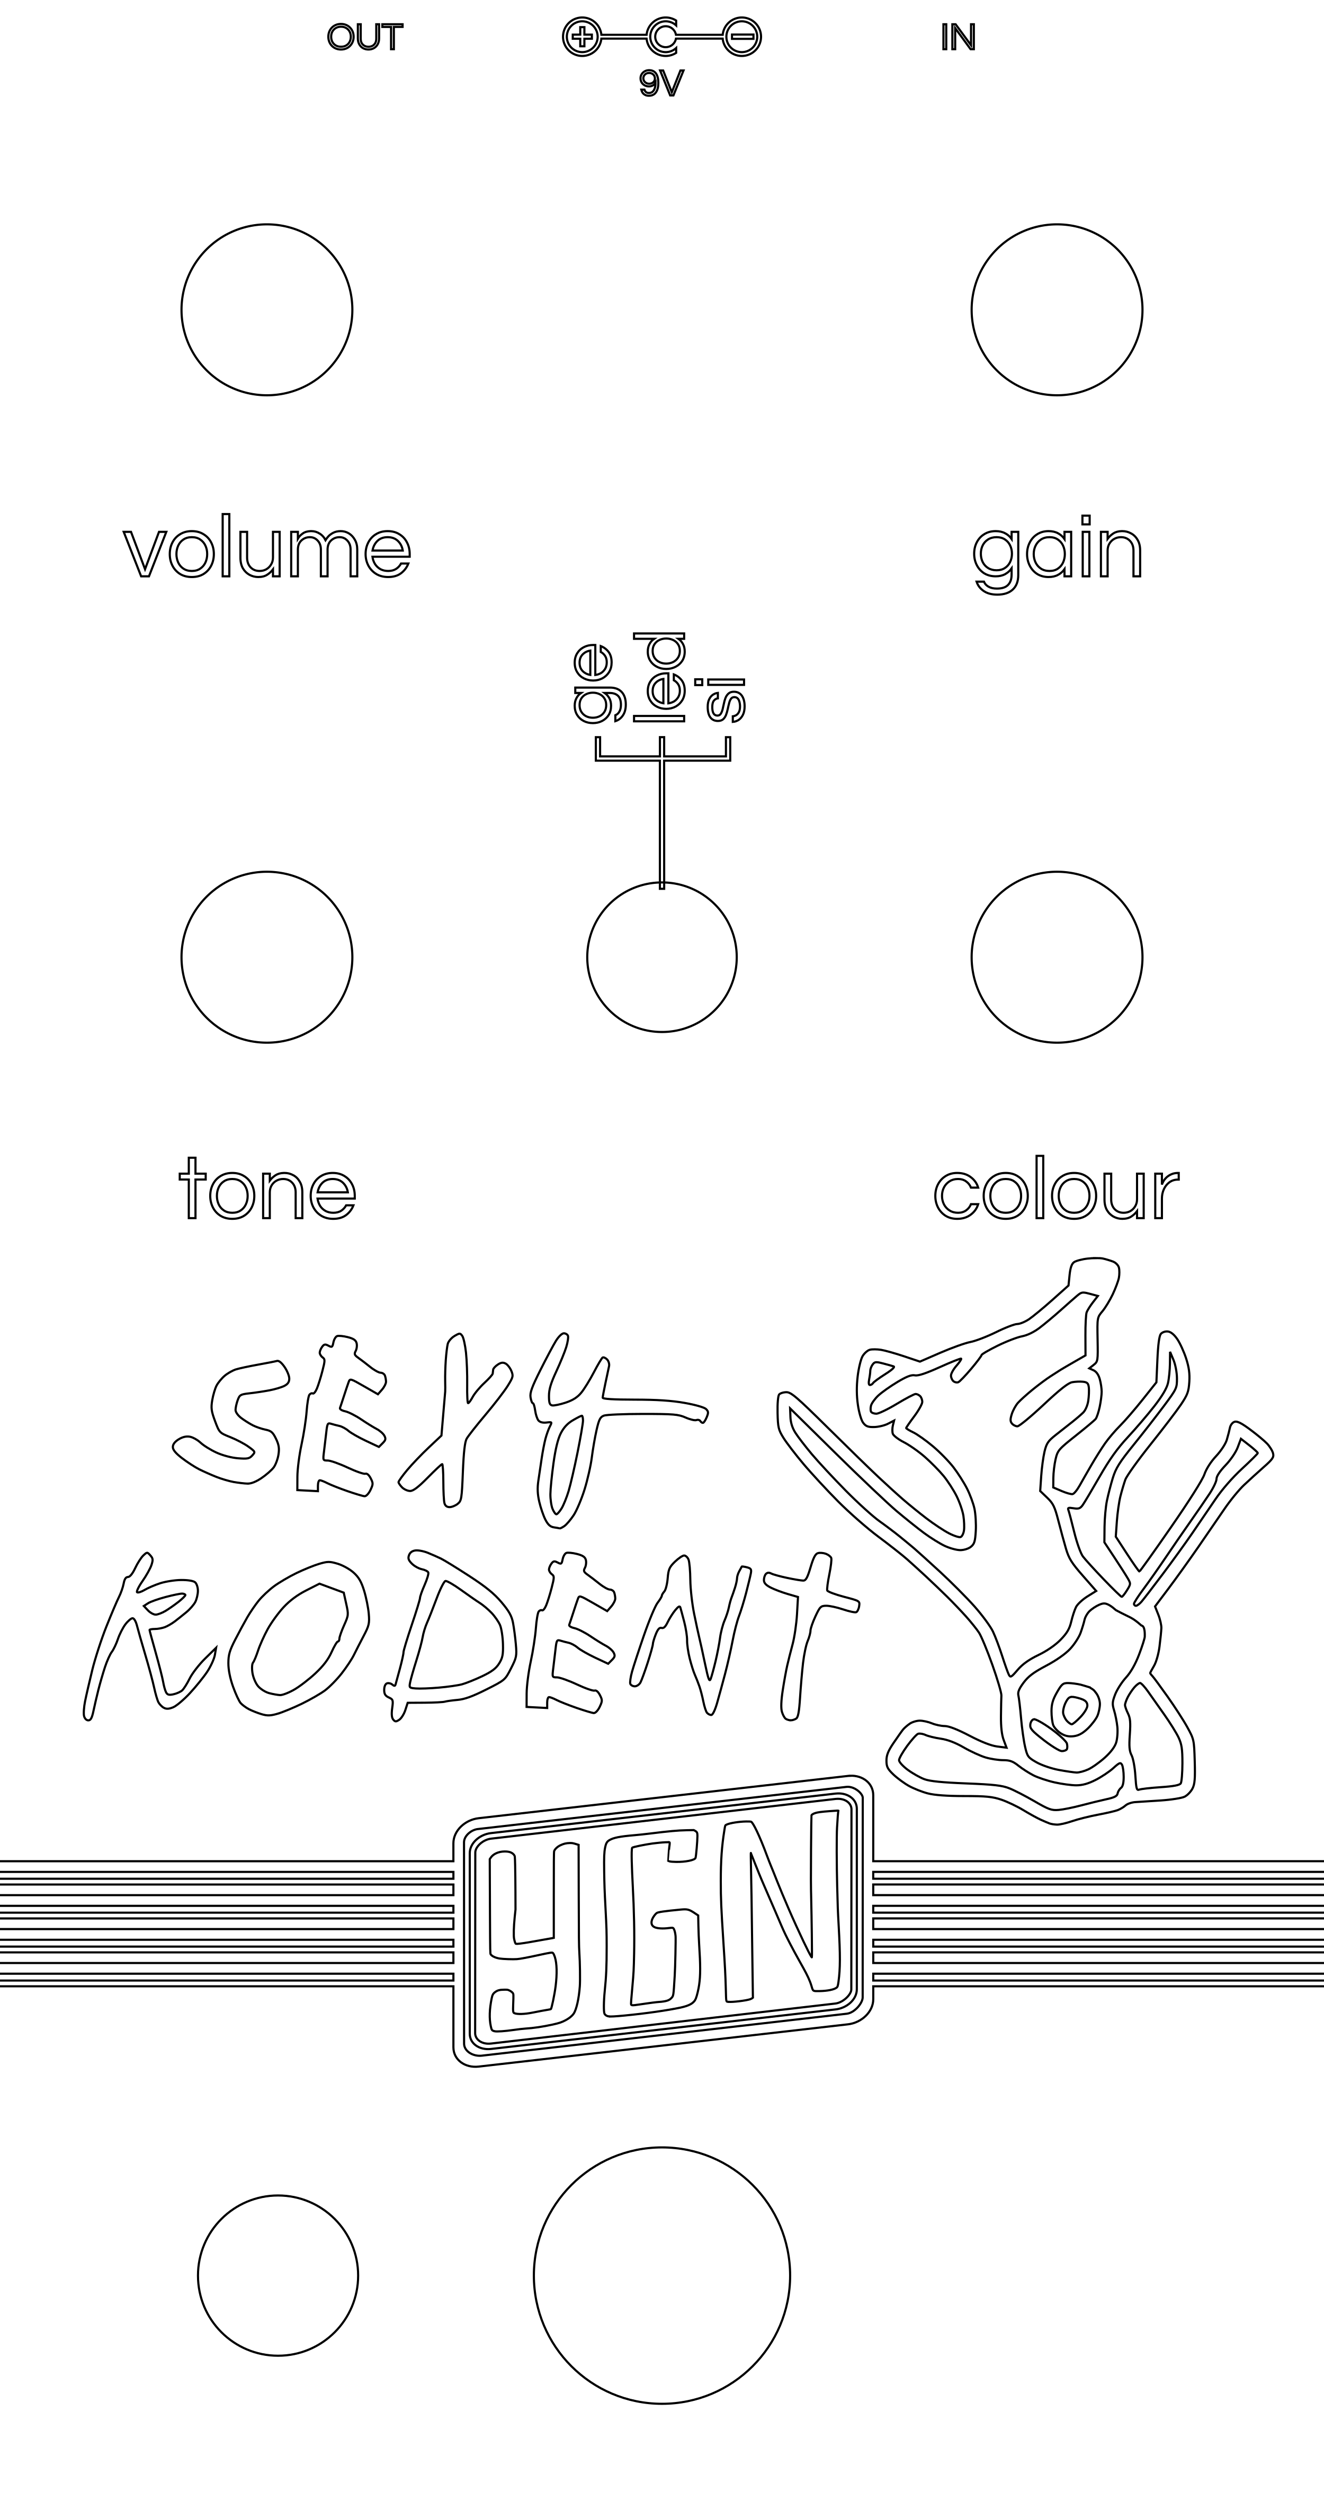<?xml version="1.0" encoding="UTF-8" standalone="no"?>
<svg
   width="62mm"
   height="117mm"
   viewBox="0 0 62 117"
   version="1.1"
   id="svg8"
   inkscape:version="1.2.1 (9c6d41e410, 2022-07-14, custom)"
   sodipodi:docname="sexy_rodent_front_freecad.svg"
   inkscape:export-filename="/home/yann/_dev/98 - Graphics/graphics-pedals/Shining Pig/shining_pig_front_9V.png"
   inkscape:export-xdpi="96"
   inkscape:export-ydpi="96"
   xmlns:inkscape="http://www.inkscape.org/namespaces/inkscape"
   xmlns:sodipodi="http://sodipodi.sourceforge.net/DTD/sodipodi-0.dtd"
   xmlns="http://www.w3.org/2000/svg"
   xmlns:svg="http://www.w3.org/2000/svg"
   xmlns:rdf="http://www.w3.org/1999/02/22-rdf-syntax-ns#"
   xmlns:cc="http://creativecommons.org/ns#"
   xmlns:dc="http://purl.org/dc/elements/1.1/">
  <defs
     id="defs2" />
  <sodipodi:namedview
     id="base"
     pagecolor="#ffffff"
     bordercolor="#666666"
     borderopacity="1.0"
     inkscape:pageopacity="0"
     inkscape:pageshadow="2"
     inkscape:zoom="2.8284271"
     inkscape:cx="-9.899495"
     inkscape:cy="358.50314"
     inkscape:document-units="mm"
     inkscape:current-layer="svg8"
     inkscape:document-rotation="0"
     showgrid="true"
     inkscape:window-width="3836"
     inkscape:window-height="2113"
     inkscape:window-x="0"
     inkscape:window-y="881"
     inkscape:window-maximized="1"
     showborder="true"
     inkscape:showpageshadow="false"
     inkscape:pagecheckerboard="true"
     inkscape:deskcolor="#d1d1d1">
    <sodipodi:guide
       position="-2.017,58.5"
       orientation="0,117.165"
       id="guide1967"
       inkscape:locked="false" />
    <sodipodi:guide
       position="31.002,138.887"
       orientation="-221.102,0"
       id="guide1969"
       inkscape:locked="false" />
    <inkscape:grid
       type="xygrid"
       id="grid1973"
       visible="true"
       enabled="true"
       originx="31"
       originy="58.5"
       dotted="false" />
  </sodipodi:namedview>
  <g
     inkscape:groupmode="layer"
     id="layer6"
     inkscape:label="Controls"
     style="display:inline;fill:none;stroke:#000000;stroke-opacity:1;stroke-width:0.1;stroke-dasharray:none">
    <path
       id="path2306"
       d="M 44.179,1.135 V 2.303 H 44.311 V 1.135 Z m 0.418,0 v 1.168 h 0.132 V 1.317 l 0.721,0.986 h 0.153 V 1.135 h -0.132 v 0.982 l -0.722,-0.982 z"
       style="font-size:1.764px;line-height:1.25;font-family:Questrial;-inkscape-font-specification:'Questrial, Normal';letter-spacing:0px;word-spacing:0px;fill:none;stroke:#000000;stroke-width:0.1;stroke-opacity:1;stroke-dasharray:none" />
    <path
       id="path3367"
       style="color:#000000;fill:none;stroke:#000000;stroke-width:0.1;stroke-miterlimit:4;stroke-dasharray:none;stroke-opacity:1"
       d="m 30.903,34.5 v 0.9 H 28.101 v -0.898 h -0.199 v 1.099 h 0.199 2.8 v 5.998 h 0.201 l -0.002,-5.998 h 2.894 0.001 0.2 v -1.099 h -0.201 v 0.898 H 31.101 V 34.5 Z" />
    <path
       id="path10508"
       d="m 53.5,44.8 a 4,4 0 0 1 -4,4 4,4 0 0 1 -4,-4 4,4 0 0 1 4,-4 4,4 0 0 1 4,4 z" />
    <path
       id="path10508-90"
       style="display:inline"
       d="m 53.5,14.5 a 4,4 0 0 1 -4,4 4,4 0 0 1 -4,-4 4,4 0 0 1 4,-4 4,4 0 0 1 4,4 z" />
    <path
       id="path10508-9"
       style="display:inline"
       d="m 34.5,44.8 a 3.5,3.5 0 0 1 -3.5,3.5 3.5,3.5 0 0 1 -3.5,-3.5 A 3.5,3.5 0 0 1 31,41.3 a 3.5,3.5 0 0 1 3.5,3.5 z" />
    <path
       id="path10508-9-4"
       style="display:inline"
       d="m 16.5,44.8 a 4,4 0 0 1 -4,4 4,4 0 0 1 -4,-4 A 4,4 0 0 1 12.5,40.8 a 4,4 0 0 1 4,4 z" />
    <path
       id="path10508-91"
       style="display:inline"
       d="m 16.5,14.5 a 4,4 0 0 1 -4,4 4,4 0 0 1 -4,-4 4,4 0 0 1 4,-4 4,4 0 0 1 4,4 z" />
    <path
       id="path5455"
       style="display:inline;fill:none;stroke:#000000;stroke-opacity:1;stroke-width:0.1;stroke-dasharray:none;fill-opacity:1"
       d="m 51.337,58.882 c -0.13,3.5e-4 -0.276,0.008 -0.408,0.023 -0.263,0.03 -0.549,0.106 -0.636,0.169 -0.109,0.079 -0.172,0.265 -0.207,0.603 l -0.05,0.488 -0.756,0.675 c -0.416,0.371 -0.907,0.776 -1.091,0.901 -0.184,0.124 -0.433,0.226 -0.553,0.226 -0.12,0 -0.565,0.171 -0.989,0.38 -0.424,0.209 -0.968,0.418 -1.209,0.463 -0.241,0.046 -0.87,0.271 -1.399,0.5 l -0.961,0.417 -0.746,-0.25 c -0.41,-0.137 -0.894,-0.273 -1.075,-0.302 -0.181,-0.029 -0.416,-0.031 -0.522,-0.004 -0.107,0.027 -0.261,0.163 -0.343,0.302 -0.082,0.139 -0.186,0.566 -0.23,0.949 -0.055,0.472 -0.051,0.899 0.011,1.328 0.052,0.362 0.158,0.722 0.247,0.84 0.126,0.167 0.227,0.206 0.518,0.199 0.199,-0.004 0.49,-0.074 0.646,-0.155 l 0.284,-0.147 -0.056,0.225 c -0.031,0.124 -0.033,0.298 -0.005,0.388 0.028,0.089 0.261,0.268 0.517,0.398 0.256,0.129 0.699,0.44 0.986,0.691 0.286,0.251 0.68,0.651 0.875,0.888 0.195,0.238 0.469,0.661 0.609,0.941 0.14,0.28 0.284,0.696 0.32,0.926 0.036,0.23 0.048,0.537 0.027,0.683 -0.021,0.146 -0.092,0.286 -0.158,0.311 -0.065,0.025 -0.315,-0.056 -0.555,-0.181 -0.24,-0.125 -0.712,-0.438 -1.049,-0.696 -0.337,-0.258 -0.829,-0.657 -1.093,-0.887 -0.265,-0.23 -0.784,-0.701 -1.153,-1.048 -0.37,-0.346 -1.432,-1.381 -2.361,-2.299 -1.447,-1.43 -1.725,-1.669 -1.943,-1.669 -0.14,0 -0.295,0.049 -0.344,0.108 -0.052,0.063 -0.083,0.424 -0.073,0.861 0.015,0.682 0.041,0.792 0.279,1.173 0.144,0.231 0.565,0.779 0.935,1.218 0.37,0.439 1.1,1.229 1.624,1.755 0.523,0.526 1.369,1.267 1.879,1.645 0.51,0.379 1.116,0.856 1.347,1.059 0.231,0.204 0.643,0.579 0.916,0.833 0.273,0.254 0.708,0.671 0.967,0.926 0.259,0.255 0.655,0.67 0.881,0.922 0.226,0.252 0.498,0.591 0.605,0.754 0.107,0.163 0.39,0.844 0.628,1.514 0.238,0.67 0.427,1.313 0.42,1.428 -0.007,0.116 -0.016,0.55 -0.02,0.966 -0.005,0.501 0.038,0.877 0.127,1.116 l 0.134,0.36 -0.438,-0.056 c -0.286,-0.037 -0.738,-0.213 -1.3,-0.507 -0.566,-0.295 -0.964,-0.45 -1.158,-0.45 -0.162,0 -0.431,-0.057 -0.597,-0.126 -0.166,-0.069 -0.421,-0.126 -0.567,-0.126 -0.146,0 -0.358,0.064 -0.473,0.143 -0.114,0.079 -0.255,0.202 -0.313,0.273 -0.058,0.071 -0.256,0.352 -0.441,0.623 -0.255,0.374 -0.336,0.574 -0.336,0.832 0,0.285 0.052,0.389 0.326,0.65 0.179,0.171 0.506,0.411 0.726,0.534 0.22,0.123 0.617,0.28 0.883,0.349 0.321,0.083 0.896,0.125 1.713,0.125 1.01,0 1.319,0.03 1.731,0.169 0.276,0.093 0.738,0.312 1.026,0.487 0.289,0.175 0.658,0.378 0.819,0.451 0.162,0.073 0.351,0.153 0.42,0.178 0.069,0.025 0.224,0.049 0.344,0.052 0.12,0.004 0.437,-0.069 0.705,-0.161 0.268,-0.092 0.81,-0.228 1.205,-0.302 0.395,-0.074 0.815,-0.171 0.933,-0.216 0.118,-0.045 0.285,-0.144 0.369,-0.221 0.084,-0.076 0.292,-0.146 0.462,-0.155 0.17,-0.009 0.705,-0.043 1.191,-0.076 0.485,-0.033 0.986,-0.112 1.112,-0.177 0.126,-0.064 0.291,-0.235 0.365,-0.379 0.109,-0.21 0.13,-0.465 0.106,-1.28 -0.029,-0.998 -0.036,-1.028 -0.35,-1.598 -0.176,-0.319 -0.592,-0.962 -0.923,-1.428 -0.331,-0.466 -0.65,-0.898 -0.708,-0.959 -0.059,-0.061 -0.106,-0.125 -0.106,-0.142 0,-0.017 0.082,-0.169 0.181,-0.338 0.103,-0.175 0.214,-0.565 0.257,-0.908 0.042,-0.331 0.08,-0.714 0.086,-0.853 0.006,-0.139 -0.059,-0.424 -0.143,-0.635 l -0.153,-0.383 0.628,-0.835 c 0.346,-0.459 0.968,-1.326 1.384,-1.927 0.416,-0.601 0.974,-1.413 1.242,-1.806 0.267,-0.393 0.68,-0.897 0.918,-1.12 0.237,-0.223 0.651,-0.599 0.919,-0.836 0.419,-0.369 0.481,-0.46 0.435,-0.644 -0.029,-0.118 -0.154,-0.321 -0.278,-0.452 -0.124,-0.131 -0.479,-0.427 -0.79,-0.657 -0.411,-0.305 -0.611,-0.405 -0.735,-0.366 -0.095,0.03 -0.191,0.154 -0.216,0.279 -0.025,0.124 -0.09,0.377 -0.145,0.561 -0.056,0.192 -0.271,0.52 -0.502,0.767 -0.248,0.265 -0.46,0.595 -0.549,0.856 -0.086,0.254 -0.719,1.254 -1.573,2.485 -0.785,1.133 -1.447,2.06 -1.47,2.06 -0.023,-3e-6 -0.281,-0.367 -0.574,-0.816 l -0.532,-0.816 0.05,-0.714 c 0.028,-0.393 0.103,-0.922 0.167,-1.176 0.064,-0.254 0.168,-0.604 0.23,-0.777 0.063,-0.173 0.59,-0.91 1.172,-1.638 0.582,-0.728 1.223,-1.567 1.424,-1.864 0.316,-0.468 0.37,-0.612 0.4,-1.073 0.025,-0.391 -0.015,-0.682 -0.149,-1.098 -0.101,-0.311 -0.286,-0.716 -0.412,-0.901 -0.149,-0.219 -0.304,-0.345 -0.443,-0.361 -0.122,-0.014 -0.263,0.034 -0.328,0.113 -0.077,0.093 -0.13,0.488 -0.162,1.202 l -0.047,1.064 -0.651,0.818 c -0.358,0.45 -0.833,0.998 -1.055,1.218 -0.222,0.22 -0.537,0.589 -0.698,0.82 -0.162,0.231 -0.448,0.685 -0.636,1.008 -0.188,0.323 -0.437,0.758 -0.553,0.966 -0.116,0.208 -0.265,0.389 -0.331,0.402 -0.066,0.013 -0.297,-0.051 -0.513,-0.144 l -0.393,-0.168 0.004,-0.444 c 0.002,-0.244 0.049,-0.639 0.105,-0.878 0.096,-0.412 0.145,-0.468 0.941,-1.099 0.462,-0.366 0.883,-0.719 0.935,-0.784 0.052,-0.065 0.137,-0.319 0.189,-0.564 0.052,-0.245 0.094,-0.566 0.093,-0.714 -2.52e-4,-0.148 -0.04,-0.413 -0.089,-0.588 -0.056,-0.202 -0.162,-0.353 -0.29,-0.411 l -0.201,-0.092 0.204,-0.161 c 0.199,-0.156 0.204,-0.189 0.185,-1.19 -0.019,-1.025 -0.018,-1.03 0.225,-1.319 0.134,-0.159 0.352,-0.516 0.483,-0.793 0.131,-0.277 0.262,-0.627 0.29,-0.777 0.028,-0.15 0.029,-0.362 9.85e-4,-0.472 -0.029,-0.115 -0.149,-0.237 -0.282,-0.288 -0.128,-0.048 -0.339,-0.111 -0.47,-0.14 -0.065,-0.014 -0.179,-0.021 -0.309,-0.021 z m -0.583,1.614 c 0.07,0.003 0.156,0.023 0.285,0.058 l 0.372,0.1 -0.232,0.299 c -0.128,0.165 -0.26,0.375 -0.294,0.467 -0.034,0.092 -0.06,0.584 -0.057,1.092 l 0.004,0.924 -0.513,0.294 c -0.282,0.162 -0.575,0.333 -0.65,0.38 -0.075,0.047 -0.294,0.187 -0.485,0.311 -0.192,0.124 -0.567,0.403 -0.835,0.622 -0.268,0.218 -0.574,0.494 -0.68,0.613 -0.106,0.119 -0.237,0.358 -0.29,0.529 -0.076,0.245 -0.075,0.34 0.009,0.441 0.059,0.071 0.174,0.129 0.255,0.129 0.082,0 0.632,-0.453 1.223,-1.007 0.758,-0.711 1.153,-1.022 1.34,-1.057 0.146,-0.027 0.376,-0.037 0.51,-0.022 0.2,0.023 0.249,0.073 0.272,0.275 0.015,0.136 0.003,0.415 -0.028,0.62 -0.032,0.215 -0.134,0.448 -0.24,0.551 -0.101,0.098 -0.334,0.298 -0.518,0.443 -0.184,0.146 -0.525,0.414 -0.758,0.597 -0.365,0.286 -0.439,0.396 -0.532,0.786 -0.059,0.249 -0.129,0.765 -0.155,1.147 l -0.047,0.695 0.327,0.313 c 0.28,0.268 0.355,0.423 0.521,1.069 0.107,0.416 0.268,1.006 0.357,1.311 0.136,0.464 0.266,0.673 0.79,1.27 l 0.627,0.715 -0.411,0.256 c -0.226,0.141 -0.465,0.363 -0.532,0.494 -0.066,0.131 -0.168,0.438 -0.225,0.683 -0.08,0.341 -0.197,0.54 -0.499,0.85 -0.247,0.253 -0.636,0.521 -1.038,0.715 -0.446,0.215 -0.744,0.427 -0.973,0.695 -0.299,0.35 -0.337,0.371 -0.412,0.226 -0.045,-0.087 -0.185,-0.48 -0.311,-0.873 -0.126,-0.393 -0.32,-0.908 -0.433,-1.146 -0.112,-0.237 -0.501,-0.767 -0.864,-1.176 -0.363,-0.409 -1.093,-1.141 -1.621,-1.627 -0.528,-0.485 -1.072,-0.977 -1.208,-1.092 C 42.669,72.351 42.369,72.103 42.138,71.916 41.908,71.728 41.473,71.401 41.173,71.188 40.873,70.975 40.167,70.335 39.604,69.765 39.041,69.194 38.329,68.429 38.021,68.064 37.714,67.698 37.364,67.245 37.245,67.056 37.101,66.828 37.023,66.578 37.014,66.314 l -0.015,-0.398 2.109,2.078 c 1.16,1.143 2.449,2.364 2.864,2.715 0.415,0.35 1.001,0.819 1.301,1.041 0.3,0.222 0.735,0.492 0.966,0.601 0.231,0.109 0.558,0.198 0.726,0.199 0.175,5.08e-4 0.389,-0.067 0.501,-0.157 0.163,-0.132 0.2,-0.255 0.228,-0.747 0.018,-0.324 -0.01,-0.789 -0.062,-1.034 -0.052,-0.245 -0.21,-0.671 -0.351,-0.947 -0.14,-0.276 -0.425,-0.723 -0.633,-0.993 -0.208,-0.27 -0.639,-0.711 -0.959,-0.98 -0.32,-0.269 -0.733,-0.562 -0.918,-0.651 -0.185,-0.089 -0.336,-0.181 -0.337,-0.205 -5.07e-4,-0.024 0.169,-0.27 0.376,-0.546 0.207,-0.276 0.377,-0.58 0.378,-0.675 5.08e-4,-0.095 -0.044,-0.218 -0.1,-0.273 -0.055,-0.055 -0.151,-0.101 -0.212,-0.101 -0.061,0 -0.456,0.208 -0.878,0.462 -0.422,0.254 -0.853,0.462 -0.959,0.462 -0.106,0 -0.217,-0.04 -0.247,-0.089 -0.03,-0.049 -0.032,-0.178 -0.005,-0.287 0.027,-0.109 0.179,-0.32 0.336,-0.469 0.158,-0.149 0.559,-0.433 0.892,-0.633 0.444,-0.266 0.665,-0.351 0.827,-0.318 0.154,0.031 0.511,-0.087 1.175,-0.387 0.525,-0.237 0.972,-0.414 0.992,-0.393 0.021,0.021 -0.078,0.17 -0.22,0.331 -0.141,0.161 -0.257,0.368 -0.257,0.461 0,0.092 0.052,0.211 0.115,0.263 0.063,0.053 0.167,0.073 0.231,0.045 0.064,-0.028 0.333,-0.308 0.599,-0.623 0.266,-0.315 0.485,-0.605 0.486,-0.644 0.002,-0.039 0.339,-0.236 0.75,-0.438 0.41,-0.202 0.925,-0.4 1.144,-0.441 0.249,-0.047 0.557,-0.195 0.825,-0.398 0.235,-0.178 0.677,-0.547 0.981,-0.819 0.304,-0.272 0.654,-0.58 0.777,-0.684 0.129,-0.108 0.196,-0.152 0.312,-0.147 z m 4.038,2.772 0.159,0.378 c 0.089,0.212 0.161,0.587 0.163,0.855 0.004,0.464 -0.012,0.499 -0.61,1.302 -0.338,0.454 -0.976,1.272 -1.418,1.818 -0.665,0.822 -0.833,1.09 -0.976,1.554 -0.095,0.309 -0.219,0.788 -0.276,1.066 -0.057,0.277 -0.107,0.828 -0.111,1.223 l -0.007,0.719 0.469,0.709 c 0.258,0.39 0.538,0.828 0.622,0.973 0.15,0.259 0.149,0.269 -0.035,0.567 -0.103,0.167 -0.213,0.304 -0.244,0.304 -0.031,5.08e-4 -0.41,-0.368 -0.843,-0.819 -0.433,-0.451 -0.872,-0.933 -0.975,-1.072 -0.106,-0.142 -0.284,-0.641 -0.407,-1.14 -0.12,-0.488 -0.242,-0.95 -0.271,-1.025 -0.044,-0.115 -0.006,-0.129 0.238,-0.09 0.24,0.039 0.315,0.012 0.432,-0.151 0.078,-0.109 0.432,-0.705 0.788,-1.324 0.468,-0.815 0.833,-1.325 1.32,-1.848 0.37,-0.397 0.926,-1.047 1.236,-1.444 0.376,-0.483 0.591,-0.844 0.648,-1.092 0.047,-0.204 0.088,-0.616 0.092,-0.916 z m -13.718,0.488 c 0.063,0.004 0.149,0.023 0.272,0.055 0.205,0.053 0.429,0.115 0.496,0.138 0.079,0.027 -0.061,0.158 -0.389,0.365 -0.281,0.178 -0.537,0.365 -0.569,0.416 -0.031,0.051 -0.098,0.093 -0.147,0.093 -0.056,0 -0.069,-0.1 -0.037,-0.263 0.029,-0.144 0.053,-0.326 0.053,-0.404 0,-0.078 0.049,-0.209 0.109,-0.291 0.06,-0.082 0.105,-0.116 0.211,-0.109 z m 17.036,3.583 0.395,0.307 c 0.217,0.169 0.394,0.331 0.394,0.361 0,0.029 -0.332,0.359 -0.738,0.734 -0.448,0.413 -0.937,0.973 -1.244,1.427 -0.278,0.41 -0.765,1.124 -1.082,1.586 -0.317,0.462 -0.945,1.332 -1.397,1.932 -0.452,0.601 -0.896,1.177 -0.987,1.281 -0.091,0.104 -0.206,0.189 -0.257,0.189 -0.05,0 -0.092,-0.042 -0.092,-0.094 0,-0.052 0.201,-0.364 0.447,-0.693 0.246,-0.33 0.701,-0.977 1.013,-1.439 0.311,-0.462 0.832,-1.218 1.157,-1.68 0.325,-0.462 0.739,-1.063 0.919,-1.336 0.181,-0.273 0.329,-0.586 0.329,-0.696 0,-0.126 0.156,-0.362 0.421,-0.638 0.239,-0.248 0.486,-0.612 0.571,-0.839 z m -6.403,7.707 c 0.069,6.03e-4 0.134,0.024 0.224,0.07 0.12,0.062 0.255,0.183 0.327,0.244 0.691,0.373 0.712,0.297 1.193,0.718 0.178,0.027 0.156,0.436 0.156,0.517 0,0.081 -0.121,0.461 -0.268,0.845 -0.177,0.46 -0.387,0.828 -0.616,1.079 -0.191,0.209 -0.417,0.563 -0.503,0.786 -0.136,0.355 -0.141,0.45 -0.047,0.754 0.059,0.191 0.127,0.534 0.15,0.761 0.023,0.227 -5.07e-4,0.555 -0.053,0.729 -0.061,0.203 -0.251,0.457 -0.534,0.712 -0.242,0.218 -0.591,0.466 -0.776,0.551 -0.185,0.085 -0.431,0.15 -0.546,0.147 -0.116,-0.004 -0.487,-0.058 -0.825,-0.12 -0.343,-0.063 -0.805,-0.22 -1.045,-0.355 -0.407,-0.23 -0.436,-0.27 -0.544,-0.74 -0.063,-0.273 -0.147,-0.875 -0.187,-1.337 -0.04,-0.462 -0.095,-0.935 -0.123,-1.05 -0.037,-0.157 0.023,-0.308 0.24,-0.601 0.222,-0.298 0.471,-0.486 1.056,-0.794 0.471,-0.248 0.905,-0.552 1.125,-0.788 0.198,-0.211 0.42,-0.553 0.493,-0.76 0.074,-0.207 0.156,-0.479 0.183,-0.604 0.027,-0.126 0.134,-0.31 0.237,-0.409 0.103,-0.099 0.301,-0.229 0.438,-0.289 0.103,-0.045 0.175,-0.067 0.244,-0.066 z m -0.682,3.925 c -0.264,-0.08 -0.291,-0.089 -0.422,-0.125 -0.173,-0.04 -0.437,-0.074 -0.586,-0.075 -0.24,-0.002 -0.301,0.049 -0.524,0.439 -0.191,0.334 -0.253,0.547 -0.254,0.877 -4.13e-4,0.24 0.036,0.532 0.081,0.651 0.045,0.118 0.206,0.293 0.357,0.388 0.199,0.124 0.366,0.161 0.601,0.133 0.23,-0.028 0.424,-0.134 0.661,-0.361 0.184,-0.177 0.387,-0.443 0.451,-0.592 0.064,-0.149 0.116,-0.399 0.116,-0.556 0,-0.162 -0.076,-0.381 -0.174,-0.507 -0.132,-0.169 -0.084,-0.126 -0.307,-0.271 z m 2.366,-0.201 c 0.049,0.001 0.216,0.181 0.369,0.399 0.154,0.218 0.497,0.705 0.763,1.08 0.266,0.376 0.566,0.857 0.666,1.07 0.148,0.315 0.182,0.539 0.181,1.207 -6.34e-4,0.451 -0.036,0.874 -0.077,0.94 -0.054,0.085 -0.333,0.138 -0.944,0.179 -0.477,0.032 -0.928,0.084 -1.003,0.115 -0.116,0.048 -0.141,-0.044 -0.179,-0.647 -0.024,-0.392 -0.102,-0.816 -0.177,-0.96 -0.105,-0.202 -0.122,-0.41 -0.083,-0.971 0.04,-0.568 0.022,-0.77 -0.087,-0.99 -0.076,-0.152 -0.138,-0.329 -0.138,-0.393 0,-0.065 0.059,-0.231 0.13,-0.37 0.072,-0.139 0.211,-0.345 0.309,-0.458 0.098,-0.113 0.219,-0.205 0.268,-0.204 z m -3.198,0.647 c 0.018,-4.14e-4 0.037,6.67e-4 0.057,0.003 0.114,0.012 0.311,0.064 0.438,0.115 0.159,0.065 0.231,0.154 0.231,0.29 0,0.113 -0.137,0.341 -0.323,0.536 -0.178,0.187 -0.361,0.34 -0.407,0.34 -0.046,0 -0.148,-0.071 -0.227,-0.158 -0.079,-0.087 -0.158,-0.247 -0.176,-0.357 -0.018,-0.11 0.032,-0.332 0.112,-0.493 0.1,-0.202 0.17,-0.272 0.295,-0.275 z m -1.775,1.047 c -0.085,0.016 -0.156,0.119 -0.171,0.248 -0.022,0.187 0.073,0.297 0.63,0.729 0.361,0.28 0.738,0.512 0.84,0.515 0.101,0.003 0.209,-0.035 0.239,-0.083 0.03,-0.049 0.032,-0.172 0.004,-0.273 -0.028,-0.101 -0.353,-0.404 -0.723,-0.673 -0.37,-0.269 -0.738,-0.477 -0.818,-0.461 z m -5.363,0.673 c 0.081,-0.002 0.194,0.022 0.287,0.065 0.124,0.057 0.444,0.135 0.711,0.173 0.322,0.046 0.684,0.184 1.075,0.409 0.324,0.187 0.784,0.398 1.021,0.468 0.237,0.071 0.609,0.128 0.825,0.128 0.314,0 0.459,0.053 0.72,0.261 0.18,0.143 0.497,0.346 0.705,0.452 0.208,0.105 0.65,0.252 0.983,0.327 0.333,0.075 0.79,0.137 1.016,0.137 0.29,0 0.557,-0.074 0.908,-0.252 0.273,-0.139 0.645,-0.386 0.826,-0.551 0.29,-0.263 0.339,-0.282 0.409,-0.158 0.043,0.077 0.079,0.332 0.079,0.566 0,0.281 -0.043,0.456 -0.126,0.517 -0.069,0.051 -0.14,0.167 -0.157,0.258 -0.024,0.127 -0.148,0.191 -0.535,0.274 -0.277,0.06 -0.806,0.189 -1.175,0.287 -0.37,0.098 -0.842,0.193 -1.05,0.211 -0.333,0.029 -0.468,-0.019 -1.134,-0.406 -0.416,-0.241 -0.945,-0.514 -1.176,-0.605 -0.34,-0.135 -0.724,-0.178 -2.016,-0.229 -1.127,-0.044 -1.704,-0.102 -1.962,-0.197 -0.201,-0.074 -0.551,-0.271 -0.777,-0.437 -0.229,-0.168 -0.411,-0.369 -0.411,-0.453 0,-0.083 0.171,-0.384 0.38,-0.669 0.209,-0.284 0.438,-0.539 0.509,-0.566 0.018,-0.007 0.041,-0.01 0.068,-0.011 z"
       sodipodi:nodetypes="ssscccsssssccsssssssccccssssscsssssssscsssssssssssscccssssssssssssssscsssssssscsssssssscccssssssssssssssccsssssssssscccssssscccssssssscccsscsssssscccccccsssscsssssccsssscccsscccsssssssssssssssscccssscssssssscscsssssssssssssssscssssssscccsssscccsscsssssssssscccsssssssssccssssssssssssssccccccsssssscsscsssscssssssscccsscsssssssccssscsssssssssscccsscsssscsssccssssssssssssssssssscssssssssssssssssss" />
    <path
       style="display:inline;fill:none;fill-opacity:1;stroke:#000000;stroke-width:0.315;stroke-dasharray:none;stroke-opacity:1"
       d="m 210.037,50.916 c -0.478,0.313 -0.604,0.309 -0.886,-0.031 -0.222,-0.268 -0.272,-0.811 -0.153,-1.676 0.164,-1.195 0.131,-1.301 -0.503,-1.59 -0.513,-0.234 -0.679,-0.507 -0.679,-1.117 0,-0.477 0.164,-0.871 0.4,-0.961 0.22,-0.085 0.576,-0.008 0.791,0.17 0.311,0.258 0.412,0.251 0.497,-0.036 0.059,-0.198 0.348,-1.254 0.642,-2.345 0.295,-1.091 0.53,-2.163 0.523,-2.381 -0.007,-0.218 0.539,-2.025 1.213,-4.015 0.674,-1.99 1.225,-3.791 1.225,-4.002 0,-0.211 0.304,-1.071 0.675,-1.911 0.371,-0.84 0.62,-1.671 0.552,-1.847 -0.068,-0.177 -0.494,-0.395 -0.946,-0.486 -0.453,-0.091 -1.117,-0.458 -1.475,-0.816 -0.512,-0.512 -0.604,-0.783 -0.428,-1.262 0.147,-0.4 0.479,-0.641 0.964,-0.698 0.407,-0.048 1.228,0.112 1.824,0.355 0.596,0.244 1.463,0.625 1.927,0.848 0.464,0.223 2.335,1.374 4.158,2.557 2.445,1.587 3.697,2.602 4.772,3.87 1.121,1.321 1.517,2.024 1.714,3.041 0.141,0.728 0.331,2.156 0.42,3.175 0.153,1.735 0.108,1.961 -0.713,3.572 -0.875,1.716 -0.883,1.723 -3.665,3.122 -2.022,1.017 -3.185,1.437 -4.233,1.529 -0.795,0.07 -1.642,0.188 -1.884,0.262 -0.241,0.074 -1.573,0.142 -2.959,0.15 l -2.521,0.015 -0.348,1.072 c -0.191,0.589 -0.599,1.236 -0.905,1.437 z m 5.837,-4.747 c 1.303,-0.112 2.851,-0.332 3.44,-0.491 0.589,-0.159 1.925,-0.694 2.969,-1.189 1.418,-0.673 2.054,-1.151 2.514,-1.89 0.513,-0.825 0.607,-1.305 0.563,-2.882 -0.029,-1.041 -0.221,-2.291 -0.428,-2.778 -0.207,-0.487 -0.774,-1.302 -1.26,-1.812 -0.487,-0.509 -1.264,-1.164 -1.728,-1.455 -0.464,-0.291 -1.713,-1.158 -2.777,-1.927 -1.064,-0.769 -2.099,-1.364 -2.301,-1.323 -0.202,0.041 -0.789,1.206 -1.304,2.589 -0.515,1.382 -1.151,2.99 -1.413,3.572 -0.262,0.582 -0.554,1.535 -0.648,2.117 -0.094,0.582 -0.51,2.13 -0.925,3.44 -0.414,1.31 -0.829,2.761 -0.922,3.224 -0.163,0.82 -0.141,0.845 0.842,0.926 0.555,0.046 2.075,-0.008 3.378,-0.12 z m -51.766,4.833 c -0.274,0 -0.534,-0.265 -0.628,-0.64 -0.088,-0.352 -0.02,-1.334 0.151,-2.183 0.171,-0.849 0.65,-2.927 1.064,-4.619 0.414,-1.692 1.352,-4.578 2.086,-6.413 0.734,-1.835 1.565,-3.791 1.848,-4.345 0.283,-0.554 0.597,-1.448 0.698,-1.987 0.127,-0.678 0.324,-0.98 0.638,-0.98 0.286,0 0.683,-0.488 1.071,-1.316 0.339,-0.724 0.875,-1.559 1.191,-1.856 0.57,-0.535 0.579,-0.535 1.042,-0.023 0.398,0.44 0.423,0.653 0.166,1.432 -0.166,0.503 -0.767,1.579 -1.336,2.39 -0.568,0.811 -0.918,1.547 -0.777,1.634 0.141,0.087 0.641,-0.074 1.111,-0.357 0.47,-0.283 1.5,-0.725 2.289,-0.981 0.789,-0.256 2.177,-0.473 3.085,-0.481 1,-0.01 1.817,0.122 2.072,0.333 0.235,0.195 0.42,0.75 0.42,1.256 0,0.499 -0.173,1.24 -0.383,1.648 -0.211,0.408 -0.802,1.086 -1.313,1.508 -0.511,0.422 -1.278,1.033 -1.703,1.357 -0.425,0.325 -1.092,0.712 -1.482,0.86 -0.39,0.148 -1.058,0.27 -1.486,0.27 -0.427,0 -0.777,0.065 -0.777,0.144 0,0.079 0.411,1.597 0.914,3.373 0.502,1.776 0.994,3.705 1.093,4.287 0.099,0.582 0.291,1.274 0.428,1.538 0.195,0.377 0.428,0.442 1.09,0.301 0.463,-0.098 1.041,-0.354 1.285,-0.569 0.244,-0.215 0.745,-1.005 1.113,-1.756 0.368,-0.751 1.398,-2.08 2.288,-2.953 l 1.618,-1.587 -0.181,1.058 c -0.1,0.582 -0.614,1.706 -1.143,2.497 -0.529,0.791 -1.676,2.208 -2.55,3.149 -0.873,0.941 -1.977,1.874 -2.453,2.073 -0.629,0.264 -1.007,0.287 -1.383,0.086 -0.284,-0.152 -0.646,-0.518 -0.804,-0.814 -0.158,-0.295 -0.446,-1.275 -0.639,-2.177 -0.194,-0.902 -0.778,-3.069 -1.298,-4.815 -0.52,-1.746 -1.073,-3.681 -1.229,-4.299 -0.166,-0.658 -0.438,-1.124 -0.657,-1.124 -0.205,0 -0.679,0.4 -1.052,0.89 -0.373,0.489 -0.874,1.472 -1.113,2.183 -0.239,0.711 -0.647,1.567 -0.906,1.903 -0.259,0.335 -0.714,1.347 -1.01,2.249 -0.297,0.902 -0.734,2.413 -0.973,3.359 -0.238,0.946 -0.565,2.345 -0.725,3.109 -0.219,1.041 -0.409,1.389 -0.759,1.389 z m 9.954,-15.611 c 0.302,-5.5e-4 0.966,-0.254 1.475,-0.563 0.509,-0.309 1.373,-0.914 1.918,-1.344 0.546,-0.43 0.992,-0.872 0.992,-0.981 0,-0.109 -0.208,-0.207 -0.463,-0.218 -0.255,-0.011 -1.356,0.214 -2.447,0.501 -1.091,0.286 -2.264,0.703 -2.605,0.925 l -0.62,0.404 0.6,0.639 c 0.33,0.351 0.847,0.639 1.149,0.638 z m 93.815,15.603 c -0.218,0 -0.548,-0.096 -0.732,-0.213 -0.185,-0.117 -0.443,-0.588 -0.575,-1.046 -0.157,-0.546 -0.116,-1.633 0.118,-3.156 0.196,-1.278 0.493,-2.919 0.659,-3.646 0.166,-0.728 0.527,-2.156 0.802,-3.175 0.275,-1.019 0.567,-3.004 0.648,-4.412 l 0.147,-2.56 -1.517,-0.441 c -0.835,-0.243 -1.967,-0.671 -2.517,-0.951 -0.715,-0.365 -1,-0.682 -1,-1.113 0,-0.332 0.137,-0.74 0.305,-0.908 0.205,-0.205 0.46,-0.222 0.776,-0.053 0.259,0.139 1.32,0.431 2.358,0.649 1.038,0.218 2.108,0.397 2.377,0.397 0.381,0 0.62,-0.437 1.073,-1.962 0.43,-1.449 0.72,-1.998 1.108,-2.099 0.289,-0.076 0.814,-0.028 1.166,0.106 0.352,0.134 0.704,0.41 0.782,0.614 0.078,0.204 -0.049,1.297 -0.283,2.429 -0.234,1.132 -0.371,2.2 -0.304,2.374 0.067,0.173 1.179,0.591 2.472,0.929 2.334,0.609 2.35,0.619 2.239,1.381 -0.062,0.422 -0.26,0.825 -0.441,0.894 -0.181,0.069 -1.055,-0.119 -1.943,-0.418 -0.888,-0.299 -2.005,-0.54 -2.483,-0.534 -0.798,0.009 -0.927,0.135 -1.596,1.572 -0.4,0.859 -0.728,1.811 -0.728,2.116 0,0.304 -0.188,0.996 -0.419,1.537 -0.23,0.541 -0.536,1.996 -0.68,3.233 -0.144,1.237 -0.342,3.533 -0.441,5.103 -0.133,2.102 -0.285,2.92 -0.577,3.105 -0.218,0.138 -0.575,0.25 -0.794,0.25 z m -75.803,-0.972 c -1.069,0.307 -1.526,0.319 -2.381,0.063 -0.582,-0.174 -1.416,-0.503 -1.853,-0.731 -0.437,-0.228 -0.989,-0.635 -1.227,-0.904 -0.238,-0.27 -0.744,-1.36 -1.124,-2.424 -0.441,-1.233 -0.691,-2.485 -0.691,-3.455 0,-1.244 0.184,-1.879 1.014,-3.49 0.558,-1.083 1.361,-2.569 1.786,-3.303 0.425,-0.734 1.181,-1.837 1.68,-2.452 0.499,-0.615 1.511,-1.565 2.249,-2.113 0.738,-0.547 2.234,-1.427 3.326,-1.956 1.091,-0.528 2.609,-1.144 3.373,-1.368 1.241,-0.364 1.532,-0.365 2.728,-0.01 0.736,0.219 1.793,0.808 2.348,1.31 0.766,0.692 1.142,1.344 1.556,2.697 0.3,0.982 0.606,2.499 0.68,3.372 0.121,1.432 0.045,1.756 -0.772,3.307 -0.498,0.946 -1.145,2.21 -1.438,2.809 -0.293,0.599 -1.099,1.813 -1.792,2.698 -0.693,0.885 -1.796,2.009 -2.451,2.498 -0.655,0.489 -2.203,1.38 -3.44,1.98 -1.237,0.6 -2.844,1.262 -3.572,1.471 z m 0.365,-2.752 c 0.346,0.015 1.282,-0.346 2.079,-0.802 0.797,-0.456 2.21,-1.541 3.139,-2.41 1.174,-1.098 1.902,-2.055 2.389,-3.139 0.385,-0.858 0.802,-1.559 0.928,-1.559 0.126,0 0.228,-0.193 0.228,-0.43 0,-0.236 0.309,-1.117 0.686,-1.958 0.664,-1.48 0.674,-1.58 0.319,-3.178 l -0.366,-1.65 -1.791,-0.662 -1.791,-0.662 -1.958,0.994 c -1.301,0.66 -2.423,1.493 -3.346,2.484 -0.764,0.82 -1.819,2.273 -2.346,3.23 -0.526,0.957 -1.168,2.386 -1.425,3.175 -0.257,0.789 -0.589,1.583 -0.737,1.764 -0.158,0.192 -0.196,0.822 -0.091,1.52 0.1,0.665 0.465,1.532 0.826,1.961 0.356,0.423 1.093,0.888 1.638,1.032 0.545,0.145 1.274,0.275 1.62,0.29 z m 63.689,2.938 c -0.196,0 -0.48,-0.149 -0.63,-0.331 -0.15,-0.182 -0.391,-0.926 -0.535,-1.654 -0.144,-0.728 -0.407,-1.74 -0.585,-2.249 -0.178,-0.509 -0.482,-1.283 -0.677,-1.72 -0.195,-0.437 -0.536,-1.52 -0.758,-2.408 -0.222,-0.888 -0.394,-2.078 -0.381,-2.646 0.013,-0.568 -0.179,-1.806 -0.426,-2.752 -0.247,-0.946 -0.503,-1.893 -0.568,-2.105 -0.087,-0.283 -0.29,-0.177 -0.763,0.397 -0.354,0.43 -0.854,1.224 -1.112,1.764 -0.326,0.683 -0.599,0.943 -0.899,0.852 -0.31,-0.093 -0.551,0.17 -0.86,0.941 -0.236,0.589 -0.429,1.242 -0.429,1.451 0,0.209 -0.343,1.438 -0.762,2.732 -0.419,1.294 -0.9,2.609 -1.068,2.923 -0.168,0.314 -0.543,0.57 -0.833,0.57 -0.29,0 -0.591,-0.165 -0.669,-0.366 -0.077,-0.201 0.037,-1.005 0.254,-1.786 0.217,-0.781 1.009,-3.199 1.761,-5.373 0.752,-2.174 1.653,-4.328 2.003,-4.787 0.35,-0.459 0.637,-0.933 0.637,-1.054 0,-0.12 0.167,-0.407 0.371,-0.636 0.204,-0.23 0.427,-1.106 0.496,-1.946 0.109,-1.325 0.251,-1.651 1.071,-2.447 0.52,-0.505 1.134,-0.919 1.363,-0.919 0.229,0 0.523,0.279 0.653,0.621 0.13,0.342 0.245,1.681 0.257,2.977 0.011,1.296 0.264,3.546 0.561,5.001 0.297,1.455 0.645,3.063 0.772,3.572 0.127,0.509 0.503,2.217 0.835,3.795 0.494,2.351 0.647,2.757 0.843,2.249 0.132,-0.341 0.454,-1.513 0.716,-2.604 0.262,-1.091 0.56,-2.639 0.662,-3.44 0.102,-0.8 0.4,-1.949 0.661,-2.552 0.262,-0.603 0.555,-1.496 0.651,-1.984 0.096,-0.488 0.27,-1.126 0.387,-1.417 0.117,-0.291 0.348,-0.954 0.514,-1.474 0.166,-0.52 0.301,-1.146 0.301,-1.393 0,-0.246 0.149,-0.714 0.331,-1.04 0.182,-0.325 0.346,-0.627 0.366,-0.671 0.019,-0.043 0.358,0.002 0.753,0.101 0.6,0.151 0.697,0.294 0.592,0.873 -0.069,0.381 -0.383,1.684 -0.698,2.895 -0.315,1.211 -0.791,2.759 -1.058,3.44 -0.267,0.681 -0.689,2.309 -0.937,3.619 -0.248,1.31 -0.75,3.512 -1.115,4.895 -0.365,1.382 -0.894,3.317 -1.176,4.299 -0.306,1.069 -0.655,1.786 -0.869,1.786 z m -17.338,-0.284 c -0.228,-0.011 -1.368,-0.35 -2.534,-0.754 -1.166,-0.404 -2.499,-0.931 -2.963,-1.171 -0.464,-0.24 -0.969,-0.436 -1.121,-0.436 -0.153,0 -0.278,0.363 -0.278,0.807 v 0.807 l -1.521,-0.079 -1.521,-0.079 0.008,-1.984 c 0.005,-1.091 0.277,-3.216 0.606,-4.722 0.329,-1.506 0.669,-3.708 0.756,-4.895 0.087,-1.186 0.274,-2.304 0.417,-2.485 0.142,-0.18 0.366,-0.261 0.499,-0.179 0.132,0.082 0.405,-0.247 0.607,-0.731 0.202,-0.483 0.566,-1.647 0.809,-2.587 0.403,-1.554 0.405,-1.735 0.024,-2.014 -0.23,-0.168 -0.418,-0.478 -0.418,-0.689 0,-0.211 0.158,-0.6 0.352,-0.864 0.292,-0.4 0.449,-0.429 0.93,-0.171 0.526,0.281 0.593,0.238 0.736,-0.479 0.087,-0.434 0.332,-0.855 0.544,-0.937 0.212,-0.082 0.915,-0.015 1.561,0.148 0.873,0.22 1.214,0.451 1.326,0.9 0.084,0.333 0.022,0.848 -0.137,1.145 -0.243,0.454 -0.181,0.616 0.388,1.017 0.373,0.262 1.159,0.864 1.747,1.337 0.588,0.473 1.283,0.86 1.545,0.86 0.262,0 0.548,0.188 0.636,0.419 0.088,0.23 0.161,0.64 0.161,0.911 0,0.271 -0.268,0.798 -0.595,1.172 l -0.595,0.679 -2.061,-1.182 c -2.032,-1.165 -2.064,-1.174 -2.277,-0.598 -0.119,0.321 -0.427,1.239 -0.685,2.039 -0.258,0.8 -0.522,1.593 -0.586,1.761 -0.067,0.175 0.26,0.386 0.762,0.493 0.483,0.103 1.539,0.635 2.347,1.181 0.807,0.547 1.846,1.189 2.307,1.428 0.462,0.239 0.974,0.685 1.138,0.993 0.247,0.461 0.203,0.655 -0.252,1.109 l -0.551,0.551 -1.923,-0.903 c -1.058,-0.497 -2.221,-1.161 -2.585,-1.476 -0.364,-0.315 -0.959,-0.637 -1.323,-0.716 -0.364,-0.079 -0.914,-0.223 -1.222,-0.32 -0.512,-0.16 -0.575,-0.052 -0.719,1.235 -0.087,0.776 -0.237,2.036 -0.333,2.8 -0.173,1.379 -0.17,1.389 0.548,1.389 0.397,0 1.727,0.471 2.954,1.046 1.228,0.575 2.398,0.982 2.601,0.905 0.227,-0.087 0.529,0.168 0.784,0.663 0.381,0.736 0.378,0.883 -0.031,1.741 -0.246,0.515 -0.633,0.928 -0.861,0.917 z m -5.037,-27.272 c -0.077,-0.022 -0.469,-0.089 -0.871,-0.15 -0.531,-0.08 -0.876,-0.394 -1.258,-1.143 -0.29,-0.568 -0.692,-1.743 -0.895,-2.613 -0.264,-1.13 -0.303,-2.019 -0.14,-3.117 0.126,-0.845 0.347,-2.34 0.492,-3.322 0.145,-0.982 0.399,-2.292 0.565,-2.91 0.166,-0.619 0.459,-1.427 0.65,-1.797 0.34,-0.659 0.33,-0.67 -0.505,-0.572 -0.547,0.064 -0.974,-0.047 -1.192,-0.31 -0.187,-0.225 -0.404,-0.89 -0.483,-1.478 -0.079,-0.588 -0.233,-1.069 -0.343,-1.069 -0.11,0 -0.261,-0.387 -0.336,-0.86 -0.109,-0.685 0.188,-1.506 1.457,-4.035 0.876,-1.746 1.907,-3.681 2.289,-4.299 0.397,-0.64 0.899,-1.124 1.167,-1.124 0.259,-2.6e-4 0.535,0.166 0.613,0.37 0.078,0.204 -0.034,0.948 -0.249,1.654 -0.215,0.706 -0.878,2.327 -1.473,3.603 -0.805,1.725 -1.083,2.653 -1.083,3.619 0,1.022 0.099,1.32 0.463,1.399 0.255,0.055 1.148,-0.126 1.985,-0.402 1.081,-0.357 1.754,-0.783 2.32,-1.47 0.439,-0.532 1.275,-1.885 1.859,-3.007 0.584,-1.122 1.167,-2.105 1.297,-2.185 0.13,-0.08 0.424,0.043 0.654,0.273 0.231,0.231 0.364,0.677 0.298,0.995 -0.066,0.317 -0.304,1.433 -0.529,2.48 -0.225,1.047 -0.409,2.03 -0.409,2.183 0,0.184 1.588,0.28 4.696,0.283 3.353,0.003 5.476,0.142 7.422,0.486 1.578,0.279 2.904,0.66 3.148,0.904 0.36,0.36 0.373,0.542 0.086,1.233 -0.185,0.446 -0.434,0.811 -0.553,0.811 -0.119,0 -0.295,-0.127 -0.392,-0.283 -0.096,-0.155 -0.352,-0.214 -0.57,-0.131 -0.217,0.083 -0.935,-0.087 -1.594,-0.379 -1.065,-0.471 -1.77,-0.53 -6.308,-0.53 -2.81,0 -5.403,0.112 -5.762,0.249 -0.543,0.206 -0.727,0.57 -1.085,2.144 -0.237,1.042 -0.553,2.865 -0.701,4.051 -0.149,1.186 -0.632,3.314 -1.075,4.729 -0.443,1.415 -1.163,3.114 -1.601,3.775 -0.438,0.661 -1.048,1.378 -1.356,1.594 -0.308,0.216 -0.623,0.374 -0.7,0.353 z m -0.5,-2.077 c 0.13,0 0.474,-0.387 0.765,-0.86 0.291,-0.473 0.761,-1.634 1.044,-2.58 0.283,-0.946 0.876,-3.506 1.317,-5.689 0.441,-2.183 0.803,-4.296 0.805,-4.696 0.001,-0.4 -0.076,-0.728 -0.173,-0.728 -0.096,0 -0.692,0.303 -1.325,0.674 -0.791,0.464 -1.348,1.066 -1.787,1.932 -0.428,0.844 -0.782,2.299 -1.077,4.42 -0.242,1.739 -0.446,3.783 -0.454,4.544 -0.008,0.76 0.135,1.743 0.317,2.183 0.182,0.44 0.438,0.8 0.568,0.8 z m -15.777,-1.058 c -0.4,0 -0.655,-0.199 -0.761,-0.595 -0.088,-0.327 -0.161,-1.756 -0.163,-3.175 -0.002,-1.419 -0.08,-2.58 -0.173,-2.58 -0.093,0 -1.048,0.893 -2.122,1.984 -1.389,1.411 -2.142,1.984 -2.609,1.984 -0.361,0 -0.894,-0.238 -1.185,-0.529 -0.291,-0.291 -0.529,-0.642 -0.529,-0.78 0,-0.138 0.577,-0.942 1.282,-1.786 0.705,-0.844 2.131,-2.334 3.17,-3.312 l 1.888,-1.776 0.264,-3.118 c 0.145,-1.715 0.276,-3.237 0.29,-3.383 0.015,-0.146 0.013,-0.86 -0.004,-1.587 -0.017,-0.728 0.023,-2.097 0.089,-3.043 0.066,-0.946 0.197,-2.026 0.291,-2.4 0.095,-0.374 0.54,-0.898 0.99,-1.164 0.774,-0.457 0.836,-0.459 1.153,-0.025 0.184,0.252 0.434,1.371 0.554,2.487 0.12,1.115 0.199,3.248 0.175,4.74 -0.024,1.492 0.038,2.712 0.138,2.712 0.1,0 0.408,-0.421 0.685,-0.935 0.277,-0.514 1.046,-1.435 1.709,-2.046 0.663,-0.611 1.219,-1.232 1.236,-1.38 0.017,-0.148 0.049,-0.415 0.071,-0.593 0.022,-0.179 0.33,-0.514 0.684,-0.746 0.48,-0.315 0.773,-0.352 1.154,-0.149 0.281,0.15 0.662,0.638 0.847,1.084 0.31,0.749 0.268,0.92 -0.559,2.242 -0.492,0.787 -1.966,2.7 -3.276,4.25 -1.31,1.551 -2.556,3.136 -2.769,3.523 -0.27,0.489 -0.439,1.986 -0.557,4.917 -0.159,3.948 -0.207,4.244 -0.766,4.696 -0.328,0.266 -0.867,0.483 -1.198,0.483 z m -12.552,-1.607 c -0.228,-0.011 -1.368,-0.35 -2.534,-0.754 -1.166,-0.404 -2.499,-0.931 -2.963,-1.171 -0.464,-0.24 -0.969,-0.436 -1.121,-0.436 -0.153,0 -0.278,0.363 -0.278,0.807 v 0.807 l -1.521,-0.079 -1.521,-0.079 0.008,-1.984 c 0.005,-1.091 0.277,-3.216 0.606,-4.722 0.329,-1.506 0.669,-3.708 0.756,-4.895 0.087,-1.186 0.274,-2.304 0.417,-2.485 0.142,-0.18 0.366,-0.261 0.499,-0.179 0.132,0.082 0.405,-0.247 0.607,-0.731 0.202,-0.483 0.566,-1.647 0.809,-2.587 0.403,-1.554 0.405,-1.735 0.024,-2.014 -0.23,-0.168 -0.418,-0.478 -0.418,-0.689 0,-0.211 0.158,-0.6 0.352,-0.864 0.292,-0.4 0.449,-0.429 0.93,-0.171 0.526,0.282 0.593,0.238 0.736,-0.479 0.087,-0.434 0.332,-0.855 0.544,-0.937 0.212,-0.082 0.915,-0.015 1.561,0.148 0.873,0.22 1.214,0.451 1.326,0.9 0.084,0.333 0.022,0.848 -0.137,1.145 -0.243,0.454 -0.181,0.616 0.389,1.017 0.373,0.262 1.159,0.864 1.747,1.337 0.588,0.473 1.283,0.86 1.545,0.86 0.262,0 0.548,0.188 0.636,0.419 0.088,0.23 0.161,0.64 0.161,0.911 0,0.271 -0.268,0.798 -0.595,1.172 l -0.595,0.679 -2.061,-1.182 c -2.032,-1.165 -2.064,-1.174 -2.277,-0.598 -0.119,0.321 -0.427,1.239 -0.685,2.039 -0.258,0.8 -0.522,1.593 -0.586,1.761 -0.067,0.175 0.26,0.386 0.762,0.493 0.483,0.103 1.539,0.635 2.347,1.181 0.807,0.547 1.846,1.189 2.307,1.428 0.462,0.239 0.974,0.685 1.138,0.993 0.247,0.461 0.203,0.655 -0.252,1.109 l -0.551,0.551 -1.923,-0.903 c -1.058,-0.497 -2.221,-1.161 -2.585,-1.476 -0.364,-0.315 -0.959,-0.637 -1.323,-0.716 -0.364,-0.079 -0.914,-0.223 -1.222,-0.32 -0.512,-0.16 -0.575,-0.052 -0.719,1.235 -0.087,0.776 -0.237,2.036 -0.333,2.8 -0.173,1.379 -0.17,1.389 0.548,1.389 0.397,0 1.727,0.471 2.954,1.046 1.228,0.575 2.398,0.982 2.601,0.905 0.227,-0.087 0.529,0.168 0.784,0.663 0.381,0.736 0.378,0.883 -0.031,1.741 -0.246,0.515 -0.633,0.928 -0.861,0.917 z m -17.311,-1.863 c -0.457,-0.017 -1.366,-0.124 -2.021,-0.237 -0.655,-0.114 -1.822,-0.457 -2.593,-0.764 -0.771,-0.307 -1.902,-0.809 -2.514,-1.116 -0.611,-0.307 -1.736,-1.035 -2.5,-1.618 -0.965,-0.736 -1.389,-1.246 -1.389,-1.668 0,-0.401 0.293,-0.788 0.86,-1.136 0.576,-0.354 1.122,-0.482 1.654,-0.386 0.437,0.079 1.151,0.479 1.587,0.89 0.437,0.411 1.492,1.066 2.344,1.455 0.913,0.417 2.219,0.762 3.175,0.838 1.397,0.111 1.692,0.054 2.111,-0.411 0.478,-0.531 0.469,-0.553 -0.561,-1.3 -0.577,-0.418 -1.778,-1.049 -2.67,-1.404 -1.606,-0.638 -1.628,-0.661 -2.266,-2.368 -0.546,-1.461 -0.61,-1.932 -0.416,-3.088 0.126,-0.75 0.412,-1.718 0.636,-2.151 0.224,-0.433 0.766,-1.089 1.204,-1.458 0.438,-0.369 1.187,-0.793 1.663,-0.942 0.477,-0.15 1.938,-0.463 3.248,-0.697 1.31,-0.233 2.572,-0.481 2.805,-0.55 0.274,-0.081 0.672,0.233 1.124,0.886 0.386,0.556 0.701,1.33 0.701,1.718 0,0.504 -0.209,0.814 -0.728,1.08 -0.4,0.205 -1.382,0.498 -2.183,0.651 -0.8,0.153 -2.118,0.351 -2.928,0.44 -1.367,0.151 -1.495,0.225 -1.786,1.028 -0.172,0.476 -0.313,1.119 -0.313,1.429 0,0.327 0.361,0.833 0.86,1.207 0.473,0.354 1.243,0.837 1.711,1.074 0.468,0.237 1.302,0.521 1.852,0.632 0.839,0.169 1.09,0.386 1.551,1.342 0.428,0.888 0.51,1.403 0.37,2.326 -0.099,0.652 -0.415,1.506 -0.701,1.897 -0.287,0.391 -1.092,1.098 -1.789,1.571 -0.821,0.557 -1.56,0.849 -2.098,0.829 z"
       id="path3213"
       inkscape:label="Sexyrodent"
       transform="matrix(0.317,0,0,0.317,-47.887,64.35)" />
    <path
       id="rect7321-12-0"
       style="display:inline;fill:none;stroke:#000000;stroke-opacity:1;stroke-width:0.1;stroke-dasharray:none"
       inkscape:label="contour 2"
       d="m 39.826,83.11 c -0.039,0.001 -0.077,0.004 -0.117,0.008 l -17.296,1.979 c -0.63,0.072 -1.182,0.578 -1.182,1.176 v 0.837 H -0.083 v 0.5 H 21.232 v 0.32 H -0.083 v 0.27 H 21.232 v 0.498 H -0.083 v 0.5 H 21.232 v 0.32 H -0.083 v 0.27 H 21.232 v 0.498 H -0.083 v 0.5 H 21.232 v 0.32 H -0.083 v 0.27 H 21.232 v 0.498 H -0.083 v 0.5 H 21.232 v 0.32 H -0.083 v 0.27 H 21.232 v 2.852 c 0,0.598 0.552,0.978 1.182,0.906 l 17.296,-1.979 c 0.63,-0.072 1.183,-0.579 1.183,-1.177 v -0.602 h 21.194 v -0.27 h -21.194 v -0.32 h 21.194 v -0.5 h -21.194 v -0.498 h 21.194 v -0.27 h -21.194 v -0.32 h 21.194 v -0.5 H 40.892 V 89.787 h 21.194 v -0.27 h -21.194 v -0.32 h 21.194 v -0.5 h -21.194 v -0.498 h 21.194 v -0.27 h -21.194 v -0.32 h 21.194 v -0.5 h -21.194 v -3.087 c 0,-0.561 -0.487,-0.929 -1.067,-0.914 z m -0.122,0.517 c 0.349,0.004 0.697,0.326 0.697,0.517 l -0.004,9.339 c -1.2e-4,0.265 -0.376,0.722 -0.743,0.764 l -17.089,1.963 c -0.406,0.047 -0.833,-0.2 -0.833,-0.564 l -0.003,-9.429 c 0.008,-0.316 0.368,-0.599 0.685,-0.617 l 17.22,-1.969 c 0.023,-0.003 0.046,-0.004 0.07,-0.004 z m -0.476,0.31 c -0.033,0.001 -0.066,0.003 -0.1,0.007 L 22.995,85.794 c -0.536,0.061 -0.997,0.468 -0.997,0.941 v 8.449 c 0,0.472 0.461,0.774 0.997,0.712 l 16.132,-1.85 c 0.536,-0.061 0.996,-0.468 0.996,-0.941 V 84.656 c 0,-0.443 -0.404,-0.735 -0.896,-0.719 z m -0.021,0.253 c 0.388,-0.014 0.666,0.211 0.666,0.495 l -0.008,8.426 c -2.2e-4,0.235 -0.383,0.617 -0.745,0.659 l -16.125,1.873 c -0.429,0.05 -0.745,-0.186 -0.745,-0.489 l 0.007,-8.449 c 2.27e-4,-0.276 0.361,-0.607 0.738,-0.651 l 16.132,-1.859 c 0.027,-0.003 0.053,-0.005 0.079,-0.006 z" />
    <path
       style="display:inline;fill:none;stroke:#000000;stroke-opacity:1;stroke-width:0.1;stroke-dasharray:none;fill-opacity:1"
       d="m 23.161,95.065 c -0.121,-0.024 -0.14,-0.049 -0.179,-0.237 -0.076,-0.358 -0.062,-0.791 0.042,-1.302 0.033,-0.163 0.071,-0.228 0.175,-0.301 0.107,-0.075 0.199,-0.099 0.399,-0.102 0.176,-0.003 0.178,-0.002 0.27,0.044 0.054,0.027 0.11,0.068 0.134,0.099 0.048,0.06 0.048,0.056 0.029,0.56 -0.012,0.31 -0.004,0.369 0.053,0.395 0.132,0.059 0.478,0.05 0.847,-0.024 0.328,-0.065 0.595,-0.115 0.732,-0.136 0.064,-0.01 0.123,-0.023 0.132,-0.029 0.037,-0.024 0.175,-0.686 0.224,-1.075 0.072,-0.576 0.06,-1.059 -0.033,-1.353 -0.034,-0.105 -0.07,-0.181 -0.1,-0.205 -0.032,-0.026 -0.142,-0.009 -0.603,0.091 -0.571,0.125 -0.921,0.191 -1.076,0.202 -0.178,0.014 -0.659,-0.003 -0.808,-0.027 -0.195,-0.032 -0.356,-0.106 -0.42,-0.195 -0.025,-0.034 -0.026,-0.095 -0.034,-1.797 -0.004,-0.969 -0.009,-1.964 -0.009,-2.211 l -9.73e-4,-0.449 0.045,-0.068 c 0.117,-0.176 0.363,-0.287 0.644,-0.291 0.228,-0.003 0.37,0.05 0.455,0.172 0.033,0.047 0.033,0.051 0.044,0.475 0.006,0.235 0.012,0.796 0.014,1.246 l 0.003,0.82 -0.039,0.373 c -0.044,0.422 -0.056,0.877 -0.025,1.013 0.036,0.157 0.059,0.217 0.088,0.224 0.04,0.01 0.27,-0.018 0.578,-0.069 0.291,-0.049 1.113,-0.194 1.161,-0.205 l 0.03,-0.006 v -1.999 c 0,-1.524 0.004,-2.012 0.016,-2.056 0.026,-0.089 0.148,-0.208 0.284,-0.274 0.154,-0.075 0.275,-0.105 0.437,-0.109 0.117,-0.003 0.155,0.003 0.28,0.041 l 0.145,0.044 0.006,2.35 c 0.005,1.995 0.009,2.401 0.028,2.687 0.031,0.464 0.043,1.298 0.023,1.577 -0.041,0.581 -0.16,1.106 -0.292,1.291 -0.08,0.112 -0.2,0.209 -0.375,0.303 -0.176,0.094 -0.297,0.135 -0.607,0.203 -0.461,0.101 -0.902,0.166 -1.272,0.188 -0.108,0.006 -0.364,0.036 -0.568,0.066 -0.387,0.056 -0.765,0.082 -0.876,0.06 z m 5.338,-0.691 c -0.086,-0.015 -0.161,-0.065 -0.193,-0.13 -0.041,-0.084 -0.036,-0.59 0.012,-1.052 0.071,-0.689 0.091,-1.159 0.091,-2.088 -5.2e-5,-0.685 -0.006,-0.883 -0.054,-1.79 -0.045,-0.845 -0.053,-1.087 -0.063,-1.748 -0.009,-0.648 1.02e-4,-0.874 0.043,-1.089 0.041,-0.205 0.086,-0.285 0.199,-0.352 0.199,-0.118 0.488,-0.175 1.195,-0.235 0.171,-0.014 0.482,-0.047 0.69,-0.073 0.922,-0.114 1.321,-0.15 1.733,-0.158 l 0.338,-0.006 0.064,0.037 c 0.088,0.051 0.105,0.09 0.105,0.242 0,0.226 -0.063,0.956 -0.089,1.024 -0.039,0.105 -0.468,0.193 -0.906,0.186 -0.145,-0.002 -0.257,-0.011 -0.303,-0.023 -0.04,-0.011 -0.074,-0.022 -0.076,-0.024 -0.002,-0.002 0.017,-0.228 0.041,-0.501 0.025,-0.273 0.031,-0.204 0.035,-0.336 0.002,-0.07 -0.071,-0.028 -0.203,-0.035 -0.111,0.003 -0.417,0.032 -0.603,0.057 -0.35,0.05 -0.932,0.163 -0.952,0.201 -0.049,0.095 -0.012,1.014 0.027,1.757 0.063,1.186 0.084,2.259 0.064,3.211 -0.016,0.749 -0.022,0.87 -0.081,1.535 -0.054,0.613 -0.075,0.804 -0.056,0.839 0.03,0.057 0.177,0.02 0.714,-0.055 0.182,-0.025 0.387,-0.054 0.469,-0.061 0.359,-0.026 0.561,-0.053 0.678,-0.172 0.125,-0.126 0.117,-0.079 0.178,-1.071 0.024,-0.387 0.052,-1.713 0.04,-1.846 -0.021,-0.218 -0.076,-0.377 -0.135,-0.392 -0.018,-0.004 -0.096,5.85e-4 -0.172,0.01 -0.286,0.039 -0.556,0.022 -0.684,-0.042 -0.143,-0.072 -0.175,-0.212 -0.091,-0.397 0.041,-0.091 0.14,-0.222 0.199,-0.263 0.066,-0.045 0.375,-0.09 1.123,-0.161 0.314,-0.03 0.39,-0.01 0.658,0.168 l 0.161,0.107 0.009,0.473 c 0.005,0.26 0.021,0.662 0.036,0.892 0.063,0.973 0.063,1.433 -1.46e-4,1.877 -0.031,0.218 -0.102,0.516 -0.155,0.647 -0.083,0.209 -0.288,0.33 -0.712,0.422 -0.617,0.132 -1.633,0.277 -2.625,0.373 -0.425,0.041 -0.667,0.054 -0.749,0.04 z m 5.615,-0.681 c -0.12,-0.016 -0.108,0.042 -0.126,-0.615 -0.019,-0.671 -0.036,-0.999 -0.111,-2.157 -0.107,-1.649 -0.124,-2.047 -0.124,-2.877 -4.67e-4,-0.965 0.046,-1.631 0.166,-2.372 0.042,-0.261 0.034,-0.24 0.112,-0.278 0.149,-0.071 0.579,-0.139 0.909,-0.144 0.134,-0.002 0.214,0.002 0.236,0.013 0.088,0.044 0.377,0.604 0.75,1.615 0.115,0.312 0.258,0.647 0.295,0.741 0.177,0.448 0.556,1.402 1.062,2.509 0.541,1.185 0.726,1.504 0.735,1.479 0.016,-0.043 -0.012,-1.942 -0.031,-2.715 -0.016,-0.621 -0.017,-1.093 -0.008,-2.342 0.006,-0.86 0.016,-1.574 0.021,-1.588 0.012,-0.031 0.077,-0.072 0.162,-0.102 0.111,-0.039 0.308,-0.066 0.692,-0.094 0.433,-0.031 0.415,-0.031 0.405,-0.013 -0.011,0.019 -0.042,0.403 -0.062,0.779 -0.023,0.422 -0.02,1.689 0.006,2.727 0.027,1.065 0.029,1.138 0.07,1.865 0.077,1.377 0.076,2.012 -0.007,2.617 -0.028,0.202 -0.042,0.248 -0.09,0.286 -0.115,0.091 -0.429,0.155 -0.792,0.161 -0.326,0.005 -0.308,0.017 -0.384,-0.239 -0.156,-0.524 -0.477,-0.969 -0.982,-1.939 -0.42,-0.807 -0.321,-0.669 -1.217,-2.715 -0.37,-0.846 -0.631,-1.565 -0.638,-1.572 -0.015,-0.017 0.012,0.872 0.029,2.019 0.012,0.855 0.047,3.394 0.059,4.335 l 0.006,0.417 -0.034,0.028 c -0.019,0.015 -0.065,0.038 -0.103,0.05 -0.206,0.066 -0.838,0.141 -1.003,0.119 z"
       id="path3141-3"
       sodipodi:nodetypes="cssccccssccssscccccsccscssccssccccssccccccsssscccccssscsssccccssscccssccsssssccsssccscscccsssssscccsssscscssssccscccsssssccsssssccccc"
       inkscape:label="logo" />
    <path
       id="path9866"
       d="M 30.384 3.285 C 30.316 3.287 30.253 3.303 30.196 3.334 C 30.135 3.367 30.086 3.412 30.05 3.47 C 30.013 3.527 29.995 3.591 29.995 3.664 C 29.995 3.738 30.012 3.804 30.048 3.862 C 30.083 3.918 30.131 3.963 30.191 3.996 C 30.252 4.027 30.319 4.044 30.392 4.044 C 30.458 4.044 30.518 4.028 30.572 3.998 C 30.627 3.966 30.669 3.926 30.697 3.878 C 30.697 3.966 30.686 4.046 30.664 4.118 C 30.643 4.189 30.609 4.246 30.563 4.289 C 30.518 4.331 30.46 4.352 30.387 4.352 C 30.343 4.352 30.308 4.345 30.279 4.329 C 30.251 4.313 30.229 4.293 30.212 4.269 C 30.197 4.244 30.185 4.22 30.177 4.195 L 30.029 4.195 C 30.039 4.241 30.058 4.286 30.085 4.331 C 30.113 4.375 30.152 4.41 30.201 4.438 C 30.251 4.467 30.313 4.481 30.387 4.481 C 30.534 4.481 30.644 4.427 30.718 4.32 C 30.792 4.213 30.829 4.068 30.829 3.883 C 30.829 3.691 30.793 3.544 30.72 3.44 C 30.647 3.337 30.539 3.285 30.397 3.285 C 30.393 3.285 30.388 3.285 30.384 3.285 z M 30.911 3.299 L 31.383 4.467 L 31.535 4.467 L 32.008 3.299 L 31.863 3.299 L 31.459 4.317 L 31.055 3.299 L 30.911 3.299 z M 30.388 3.414 C 30.391 3.414 30.394 3.414 30.397 3.414 C 30.448 3.414 30.493 3.425 30.533 3.447 C 30.574 3.469 30.607 3.498 30.63 3.537 C 30.655 3.576 30.667 3.621 30.667 3.673 C 30.667 3.721 30.655 3.764 30.63 3.802 C 30.607 3.838 30.574 3.867 30.533 3.888 C 30.492 3.908 30.446 3.918 30.397 3.918 C 30.348 3.918 30.302 3.907 30.261 3.885 C 30.221 3.862 30.189 3.832 30.165 3.795 C 30.14 3.756 30.127 3.713 30.127 3.664 C 30.127 3.615 30.14 3.571 30.165 3.534 C 30.189 3.496 30.221 3.466 30.261 3.445 C 30.3 3.425 30.342 3.415 30.388 3.414 z "
       style="display:inline;fill:none;stroke:#000000;stroke-opacity:1;stroke-width:0.1;stroke-dasharray:none;font-size:1.764px;line-height:1.25;font-family:Questrial;-inkscape-font-specification:'Questrial, Normal';letter-spacing:0px;word-spacing:0px" />
    <path
       id="path9810"
       d="M -29.647 29.691 L -29.898 29.691 L -29.898 30.632 C -29.96 30.541 -30.042 30.468 -30.143 30.415 C -30.241 30.361 -30.359 30.334 -30.498 30.334 C -30.661 30.334 -30.804 30.373 -30.927 30.451 C -31.047 30.527 -31.141 30.631 -31.208 30.763 C -31.275 30.893 -31.309 31.038 -31.309 31.199 C -31.309 31.357 -31.275 31.502 -31.208 31.634 C -31.141 31.766 -31.047 31.871 -30.927 31.949 C -30.804 32.025 -30.661 32.064 -30.498 32.064 C -30.359 32.064 -30.241 32.037 -30.143 31.983 C -30.042 31.929 -29.96 31.858 -29.898 31.769 L -29.898 32.037 L -29.647 32.037 L -29.647 29.691 z M -29.884 31.199 C -29.884 31.313 -29.907 31.419 -29.952 31.517 C -29.996 31.613 -30.062 31.69 -30.15 31.748 C -30.234 31.807 -30.339 31.836 -30.464 31.836 C -30.587 31.836 -30.693 31.807 -30.783 31.748 C -30.872 31.69 -30.94 31.613 -30.987 31.517 C -31.034 31.419 -31.058 31.313 -31.058 31.199 C -31.058 31.082 -31.034 30.976 -30.987 30.88 C -30.94 30.784 -30.872 30.707 -30.783 30.649 C -30.693 30.591 -30.587 30.562 -30.464 30.562 C -30.339 30.562 -30.234 30.591 -30.15 30.649 C -30.062 30.707 -29.996 30.784 -29.952 30.88 C -29.907 30.976 -29.884 31.082 -29.884 31.199 z M -31.513 31.199 C -31.513 31.038 -31.547 30.893 -31.614 30.763 C -31.681 30.631 -31.777 30.527 -31.902 30.451 C -32.025 30.373 -32.173 30.334 -32.345 30.334 C -32.515 30.334 -32.662 30.373 -32.787 30.451 C -32.912 30.527 -33.008 30.631 -33.075 30.763 C -33.142 30.893 -33.176 31.038 -33.176 31.199 C -33.176 31.357 -33.141 31.502 -33.072 31.634 C -33 31.766 -32.901 31.871 -32.774 31.949 C -32.646 32.025 -32.498 32.064 -32.328 32.064 C -32.129 32.064 -31.967 32.016 -31.842 31.923 C -31.715 31.827 -31.622 31.704 -31.564 31.554 L -31.838 31.554 C -31.883 31.637 -31.946 31.705 -32.026 31.758 C -32.107 31.81 -32.206 31.836 -32.325 31.836 C -32.436 31.836 -32.534 31.812 -32.619 31.765 C -32.704 31.716 -32.772 31.651 -32.824 31.571 C -32.873 31.488 -32.904 31.398 -32.918 31.299 L -31.513 31.299 L -31.513 31.199 z M -31.775 31.065 L -32.914 31.065 C -32.89 30.922 -32.829 30.802 -32.733 30.706 C -32.635 30.61 -32.506 30.562 -32.345 30.562 C -32.184 30.562 -32.054 30.61 -31.956 30.706 C -31.857 30.802 -31.797 30.922 -31.775 31.065 z M -33.508 29.691 L -33.759 29.691 L -33.759 32.037 L -33.508 32.037 L -33.508 29.691 z "
       style="display:inline;fill:none;stroke:#000000;stroke-opacity:1;stroke-width:0.1;stroke-dasharray:none;font-size:3.351px;line-height:1.25;font-family:Questrial;-inkscape-font-specification:'Questrial, Normal';letter-spacing:0px;word-spacing:0px"
       transform="rotate(-90)" />
    <path
       id="path9817"
       d="M -31.792 32.556 L -32.064 32.556 L -32.064 32.885 L -31.792 32.885 L -31.792 32.556 z M -31.802 33.166 L -32.054 33.166 L -32.054 34.842 L -31.802 34.842 L -31.802 33.166 z M -32.375 34.366 C -32.375 34.261 -32.402 34.179 -32.456 34.118 C -32.51 34.056 -32.579 34.008 -32.664 33.974 C -32.749 33.941 -32.839 33.915 -32.935 33.897 C -33.029 33.877 -33.118 33.857 -33.203 33.837 C -33.288 33.814 -33.357 33.785 -33.411 33.749 C -33.465 33.714 -33.491 33.662 -33.491 33.595 C -33.491 33.434 -33.358 33.354 -33.093 33.354 C -32.952 33.354 -32.852 33.38 -32.791 33.431 C -32.729 33.482 -32.693 33.544 -32.684 33.616 L -32.429 33.616 C -32.438 33.533 -32.467 33.456 -32.516 33.384 C -32.563 33.313 -32.633 33.255 -32.727 33.21 C -32.819 33.163 -32.938 33.14 -33.086 33.14 C -33.303 33.14 -33.467 33.182 -33.579 33.267 C -33.688 33.349 -33.743 33.467 -33.743 33.619 C -33.743 33.721 -33.716 33.803 -33.663 33.864 C -33.609 33.922 -33.54 33.968 -33.455 34.001 C -33.37 34.032 -33.28 34.058 -33.187 34.078 C -33.091 34.098 -33 34.119 -32.915 34.142 C -32.83 34.162 -32.761 34.191 -32.707 34.229 C -32.653 34.267 -32.627 34.32 -32.627 34.39 C -32.627 34.445 -32.643 34.491 -32.674 34.527 C -32.705 34.563 -32.744 34.589 -32.791 34.607 C -32.836 34.625 -32.883 34.638 -32.932 34.644 C -32.981 34.651 -33.022 34.654 -33.056 34.654 C -33.163 34.654 -33.25 34.638 -33.317 34.607 C -33.384 34.574 -33.435 34.531 -33.468 34.48 C -33.5 34.426 -33.518 34.372 -33.525 34.316 L -33.787 34.316 C -33.78 34.414 -33.748 34.506 -33.693 34.591 C -33.637 34.673 -33.556 34.74 -33.451 34.792 C -33.344 34.843 -33.213 34.869 -33.059 34.869 C -32.851 34.869 -32.686 34.826 -32.563 34.742 C -32.438 34.654 -32.375 34.529 -32.375 34.366 z "
       style="display:inline;fill:none;stroke:#000000;stroke-opacity:1;stroke-width:0.1;stroke-dasharray:none;font-size:3.351px;line-height:1.25;font-family:Questrial;-inkscape-font-specification:'Questrial, Normal';letter-spacing:0px;word-spacing:0px"
       transform="rotate(-90)" />
    <path
       id="path9822"
       d="M 48.541 54.097 L 48.541 57.012 L 48.853 57.012 L 48.853 54.097 L 48.541 54.097 z M 44.824 54.897 C 44.615 54.897 44.435 54.946 44.282 55.043 C 44.129 55.137 44.01 55.266 43.924 55.43 C 43.841 55.591 43.799 55.771 43.799 55.971 C 43.799 56.168 43.841 56.348 43.924 56.512 C 44.01 56.676 44.129 56.806 44.282 56.903 C 44.435 56.997 44.615 57.045 44.824 57.045 C 45.071 57.045 45.28 56.981 45.452 56.853 C 45.627 56.726 45.745 56.56 45.806 56.358 L 45.469 56.358 C 45.421 56.477 45.345 56.574 45.24 56.649 C 45.137 56.724 45.012 56.761 44.865 56.761 C 44.712 56.761 44.579 56.726 44.466 56.653 C 44.352 56.581 44.264 56.485 44.203 56.366 C 44.142 56.244 44.112 56.112 44.112 55.971 C 44.112 55.826 44.142 55.695 44.203 55.575 C 44.264 55.456 44.352 55.36 44.466 55.288 C 44.579 55.216 44.712 55.18 44.865 55.18 C 45.012 55.18 45.137 55.217 45.24 55.292 C 45.345 55.367 45.421 55.464 45.469 55.584 L 45.806 55.584 C 45.745 55.381 45.627 55.216 45.452 55.088 C 45.28 54.96 45.071 54.897 44.824 54.897 z M 47.096 54.897 C 46.885 54.897 46.702 54.946 46.547 55.043 C 46.391 55.137 46.272 55.266 46.189 55.43 C 46.106 55.591 46.064 55.771 46.064 55.971 C 46.064 56.168 46.106 56.348 46.189 56.512 C 46.272 56.676 46.391 56.806 46.547 56.903 C 46.702 56.997 46.885 57.045 47.096 57.045 C 47.31 57.045 47.493 56.997 47.646 56.903 C 47.801 56.806 47.921 56.676 48.004 56.512 C 48.087 56.348 48.129 56.168 48.129 55.971 C 48.129 55.771 48.087 55.591 48.004 55.43 C 47.921 55.266 47.801 55.137 47.646 55.043 C 47.493 54.946 47.31 54.897 47.096 54.897 z M 50.297 54.897 C 50.086 54.897 49.903 54.946 49.748 55.043 C 49.592 55.137 49.473 55.266 49.39 55.43 C 49.306 55.591 49.265 55.771 49.265 55.971 C 49.265 56.168 49.306 56.348 49.39 56.512 C 49.473 56.676 49.592 56.806 49.748 56.903 C 49.903 56.997 50.086 57.045 50.297 57.045 C 50.511 57.045 50.694 56.997 50.847 56.903 C 51.002 56.806 51.122 56.676 51.205 56.512 C 51.288 56.348 51.33 56.168 51.33 55.971 C 51.33 55.771 51.288 55.591 51.205 55.43 C 51.122 55.266 51.002 55.137 50.847 55.043 C 50.694 54.946 50.511 54.897 50.297 54.897 z M 55.153 54.897 C 55.035 54.9 54.932 54.921 54.843 54.963 C 54.752 55.005 54.675 55.056 54.614 55.117 C 54.553 55.178 54.506 55.239 54.473 55.3 C 54.442 55.359 54.421 55.406 54.41 55.442 L 54.41 54.93 L 54.098 54.93 L 54.098 57.012 L 54.41 57.012 L 54.41 56.096 C 54.41 55.943 54.439 55.8 54.497 55.667 C 54.559 55.531 54.645 55.421 54.756 55.338 C 54.87 55.252 55.004 55.209 55.159 55.209 L 55.197 55.209 L 55.197 54.897 L 55.176 54.897 C 55.168 54.897 55.161 54.897 55.153 54.897 z M 51.721 54.93 L 51.721 56.141 C 51.721 56.338 51.76 56.505 51.838 56.641 C 51.918 56.774 52.022 56.875 52.15 56.945 C 52.277 57.011 52.412 57.045 52.554 57.045 C 52.723 57.045 52.862 57.01 52.97 56.941 C 53.078 56.871 53.17 56.786 53.245 56.686 L 53.245 57.012 L 53.557 57.012 L 53.557 54.93 L 53.245 54.93 L 53.245 56.129 C 53.245 56.254 53.216 56.363 53.157 56.458 C 53.102 56.552 53.027 56.627 52.933 56.682 C 52.838 56.735 52.732 56.761 52.616 56.761 C 52.447 56.761 52.307 56.705 52.196 56.591 C 52.088 56.474 52.034 56.322 52.034 56.133 L 52.034 54.93 L 51.721 54.93 z M 47.096 55.18 C 47.252 55.18 47.382 55.216 47.488 55.288 C 47.596 55.36 47.677 55.456 47.733 55.575 C 47.789 55.695 47.816 55.826 47.816 55.971 C 47.816 56.112 47.789 56.244 47.733 56.366 C 47.678 56.485 47.596 56.581 47.488 56.653 C 47.382 56.726 47.252 56.761 47.096 56.761 C 46.944 56.761 46.813 56.726 46.705 56.653 C 46.597 56.581 46.515 56.485 46.459 56.366 C 46.404 56.244 46.376 56.112 46.376 55.971 C 46.376 55.826 46.404 55.695 46.459 55.575 C 46.515 55.456 46.597 55.36 46.705 55.288 C 46.813 55.216 46.944 55.18 47.096 55.18 z M 50.297 55.18 C 50.453 55.18 50.583 55.216 50.689 55.288 C 50.797 55.36 50.879 55.456 50.934 55.575 C 50.99 55.695 51.018 55.826 51.018 55.971 C 51.018 56.112 50.99 56.244 50.934 56.366 C 50.879 56.485 50.797 56.581 50.689 56.653 C 50.583 56.726 50.453 56.761 50.297 56.761 C 50.145 56.761 50.014 56.726 49.906 56.653 C 49.798 56.581 49.716 56.485 49.661 56.366 C 49.605 56.244 49.577 56.112 49.577 55.971 C 49.577 55.826 49.605 55.695 49.661 55.575 C 49.716 55.456 49.798 55.36 49.906 55.288 C 50.014 55.216 50.145 55.18 50.297 55.18 z "
       style="display:inline;fill:none;stroke:#000000;stroke-opacity:1;stroke-width:0.1;stroke-dasharray:none;font-size:4.163px;line-height:1.25;font-family:Questrial;-inkscape-font-specification:'Questrial, Normal';letter-spacing:0px;word-spacing:0px" />
    <path
       id="path9835"
       d="M 10.427 24.059 L 10.427 26.973 L 10.739 26.973 L 10.739 24.059 L 10.427 24.059 z M 8.982 24.858 C 8.771 24.858 8.588 24.907 8.433 25.004 C 8.277 25.098 8.158 25.227 8.074 25.391 C 7.991 25.552 7.95 25.732 7.95 25.932 C 7.95 26.129 7.991 26.31 8.074 26.473 C 8.158 26.637 8.277 26.767 8.433 26.865 C 8.588 26.959 8.771 27.006 8.982 27.006 C 9.196 27.006 9.379 26.959 9.532 26.865 C 9.687 26.767 9.807 26.637 9.89 26.473 C 9.973 26.31 10.014 26.129 10.014 25.932 C 10.014 25.732 9.973 25.552 9.89 25.391 C 9.807 25.227 9.687 25.098 9.532 25.004 C 9.379 24.907 9.196 24.858 8.982 24.858 z M 14.55 24.858 C 14.395 24.863 14.27 24.9 14.173 24.971 C 14.071 25.045 13.996 25.125 13.949 25.208 L 13.949 24.892 L 13.636 24.892 L 13.636 26.973 L 13.949 26.973 L 13.949 25.728 C 13.949 25.542 14.004 25.398 14.115 25.295 C 14.226 25.192 14.358 25.141 14.51 25.141 C 14.657 25.141 14.779 25.195 14.877 25.303 C 14.977 25.409 15.026 25.549 15.026 25.724 L 15.026 26.973 L 15.339 26.973 L 15.339 25.728 C 15.339 25.542 15.394 25.398 15.505 25.295 C 15.616 25.192 15.748 25.141 15.901 25.141 C 16.048 25.141 16.17 25.195 16.267 25.303 C 16.367 25.409 16.417 25.549 16.417 25.724 L 16.417 26.973 L 16.729 26.973 L 16.729 25.716 C 16.729 25.541 16.691 25.39 16.617 25.262 C 16.544 25.132 16.45 25.032 16.334 24.962 C 16.217 24.893 16.092 24.858 15.959 24.858 C 15.823 24.858 15.707 24.883 15.609 24.933 C 15.512 24.983 15.433 25.041 15.372 25.108 C 15.314 25.175 15.271 25.231 15.243 25.279 C 15.176 25.145 15.083 25.043 14.964 24.971 C 14.847 24.896 14.72 24.858 14.581 24.858 C 14.57 24.858 14.56 24.858 14.55 24.858 z M 18.153 24.858 C 17.942 24.858 17.758 24.907 17.603 25.004 C 17.448 25.098 17.329 25.227 17.245 25.391 C 17.162 25.552 17.12 25.732 17.12 25.932 C 17.12 26.129 17.164 26.31 17.25 26.473 C 17.338 26.637 17.462 26.767 17.62 26.865 C 17.778 26.959 17.963 27.006 18.174 27.006 C 18.421 27.006 18.622 26.948 18.777 26.831 C 18.935 26.712 19.051 26.56 19.123 26.374 L 18.781 26.374 C 18.726 26.476 18.648 26.561 18.548 26.627 C 18.448 26.691 18.325 26.723 18.178 26.723 C 18.039 26.723 17.917 26.694 17.811 26.636 C 17.706 26.575 17.621 26.494 17.558 26.394 C 17.497 26.292 17.457 26.179 17.441 26.057 L 19.185 26.057 L 19.185 25.932 C 19.185 25.732 19.144 25.552 19.06 25.391 C 18.977 25.227 18.858 25.098 18.702 25.004 C 18.55 24.907 18.367 24.858 18.153 24.858 z M 5.793 24.892 L 6.609 26.973 L 6.976 26.973 L 7.788 24.892 L 7.446 24.892 L 6.792 26.64 L 6.135 24.892 L 5.793 24.892 z M 11.259 24.892 L 11.259 26.103 C 11.259 26.3 11.298 26.467 11.376 26.603 C 11.456 26.736 11.561 26.837 11.688 26.906 C 11.816 26.973 11.95 27.006 12.092 27.006 C 12.261 27.006 12.4 26.972 12.508 26.902 C 12.617 26.833 12.708 26.748 12.783 26.648 L 12.783 26.973 L 13.095 26.973 L 13.095 24.892 L 12.783 24.892 L 12.783 26.09 C 12.783 26.215 12.754 26.325 12.695 26.419 C 12.64 26.513 12.565 26.588 12.471 26.644 C 12.376 26.697 12.271 26.723 12.154 26.723 C 11.985 26.723 11.845 26.666 11.734 26.552 C 11.625 26.436 11.571 26.283 11.571 26.095 L 11.571 24.892 L 11.259 24.892 z M 8.982 25.141 C 9.138 25.141 9.268 25.177 9.374 25.25 C 9.482 25.322 9.564 25.418 9.619 25.537 C 9.675 25.656 9.702 25.788 9.702 25.932 C 9.702 26.074 9.675 26.205 9.619 26.328 C 9.564 26.447 9.482 26.543 9.374 26.615 C 9.268 26.687 9.138 26.723 8.982 26.723 C 8.83 26.723 8.699 26.687 8.591 26.615 C 8.482 26.543 8.401 26.447 8.345 26.328 C 8.29 26.205 8.262 26.074 8.262 25.932 C 8.262 25.788 8.29 25.656 8.345 25.537 C 8.401 25.418 8.482 25.322 8.591 25.25 C 8.699 25.177 8.83 25.141 8.982 25.141 z M 18.153 25.141 C 18.353 25.141 18.513 25.201 18.636 25.32 C 18.758 25.44 18.833 25.588 18.86 25.766 L 17.445 25.766 C 17.475 25.588 17.55 25.44 17.67 25.32 C 17.792 25.201 17.953 25.141 18.153 25.141 z "
       style="display:inline;fill:none;stroke:#000000;stroke-opacity:1;stroke-width:0.1;stroke-dasharray:none;font-size:4.163px;line-height:1.25;font-family:Questrial;-inkscape-font-specification:'Questrial, Normal';letter-spacing:0px;word-spacing:0px" />
    <path
       id="path9848"
       d="M 50.688 24.134 L 50.688 24.542 L 51.026 24.542 L 51.026 24.134 L 50.688 24.134 z M 46.626 24.858 C 46.423 24.858 46.245 24.905 46.093 25 C 45.943 25.091 45.826 25.217 45.743 25.378 C 45.66 25.536 45.618 25.716 45.618 25.916 C 45.618 26.113 45.66 26.292 45.743 26.453 C 45.826 26.614 45.943 26.741 46.093 26.836 C 46.245 26.927 46.423 26.973 46.626 26.973 C 46.798 26.973 46.945 26.939 47.067 26.873 C 47.192 26.803 47.293 26.714 47.371 26.603 L 47.371 26.89 C 47.371 27.104 47.315 27.266 47.204 27.377 C 47.096 27.49 46.923 27.547 46.684 27.547 C 46.526 27.547 46.395 27.518 46.293 27.46 C 46.19 27.404 46.118 27.325 46.076 27.223 L 45.731 27.223 C 45.789 27.403 45.9 27.549 46.064 27.66 C 46.228 27.774 46.44 27.83 46.701 27.83 C 47.014 27.83 47.256 27.751 47.425 27.593 C 47.597 27.435 47.683 27.207 47.683 26.911 L 47.683 24.892 L 47.371 24.892 L 47.371 25.224 C 47.293 25.111 47.192 25.022 47.067 24.958 C 46.945 24.892 46.798 24.858 46.626 24.858 z M 49.102 24.858 C 48.9 24.858 48.722 24.907 48.57 25.004 C 48.42 25.098 48.303 25.227 48.22 25.391 C 48.137 25.552 48.095 25.732 48.095 25.932 C 48.095 26.129 48.137 26.31 48.22 26.473 C 48.303 26.637 48.42 26.767 48.57 26.865 C 48.722 26.959 48.9 27.006 49.102 27.006 C 49.274 27.006 49.422 26.973 49.544 26.906 C 49.669 26.84 49.77 26.751 49.848 26.64 L 49.848 26.973 L 50.16 26.973 L 50.16 24.892 L 49.848 24.892 L 49.848 25.228 C 49.77 25.115 49.669 25.025 49.544 24.958 C 49.422 24.892 49.274 24.858 49.102 24.858 z M 52.526 24.858 C 52.371 24.862 52.242 24.897 52.141 24.962 C 52.033 25.032 51.942 25.116 51.867 25.216 L 51.867 24.892 L 51.554 24.892 L 51.554 26.973 L 51.867 26.973 L 51.867 25.774 C 51.867 25.649 51.894 25.539 51.95 25.445 C 52.008 25.348 52.084 25.273 52.179 25.22 C 52.273 25.167 52.378 25.141 52.495 25.141 C 52.667 25.141 52.807 25.2 52.916 25.316 C 53.024 25.43 53.078 25.581 53.078 25.77 L 53.078 26.973 L 53.39 26.973 L 53.39 25.762 C 53.39 25.565 53.35 25.399 53.27 25.266 C 53.192 25.13 53.089 25.029 52.961 24.962 C 52.836 24.893 52.702 24.858 52.558 24.858 C 52.547 24.858 52.536 24.858 52.526 24.858 z M 50.701 24.892 L 50.701 26.973 L 51.013 26.973 L 51.013 24.892 L 50.701 24.892 z M 46.667 25.141 C 46.82 25.141 46.949 25.176 47.054 25.245 C 47.163 25.315 47.244 25.407 47.3 25.524 C 47.358 25.641 47.387 25.771 47.387 25.916 C 47.387 26.057 47.358 26.188 47.3 26.307 C 47.244 26.423 47.163 26.517 47.054 26.586 C 46.949 26.655 46.82 26.69 46.667 26.69 C 46.515 26.69 46.383 26.655 46.272 26.586 C 46.161 26.517 46.076 26.423 46.018 26.307 C 45.96 26.188 45.931 26.057 45.931 25.916 C 45.931 25.771 45.96 25.641 46.018 25.524 C 46.076 25.407 46.161 25.315 46.272 25.245 C 46.383 25.176 46.515 25.141 46.667 25.141 z M 49.144 25.141 C 49.3 25.141 49.43 25.177 49.535 25.25 C 49.644 25.322 49.725 25.418 49.781 25.537 C 49.836 25.656 49.864 25.788 49.864 25.932 C 49.864 26.074 49.836 26.205 49.781 26.328 C 49.725 26.447 49.644 26.543 49.535 26.615 C 49.43 26.687 49.3 26.723 49.144 26.723 C 48.992 26.723 48.859 26.687 48.748 26.615 C 48.637 26.543 48.553 26.447 48.495 26.328 C 48.436 26.205 48.407 26.074 48.407 25.932 C 48.407 25.788 48.436 25.656 48.495 25.537 C 48.553 25.418 48.637 25.322 48.748 25.25 C 48.859 25.177 48.992 25.141 49.144 25.141 z "
       style="display:inline;fill:none;stroke:#000000;stroke-opacity:1;stroke-width:0.1;stroke-dasharray:none;font-size:4.163px;line-height:1.25;font-family:Questrial;-inkscape-font-specification:'Questrial, Normal';letter-spacing:0px;word-spacing:0px" />
    <path
       id="path9857"
       d="M 8.841 54.185 L 8.841 54.93 L 8.417 54.93 L 8.417 55.205 L 8.841 55.205 L 8.841 57.012 L 9.154 57.012 L 9.154 55.205 L 9.632 55.205 L 9.632 54.93 L 9.154 54.93 L 9.154 54.185 L 8.841 54.185 z M 10.877 54.897 C 10.666 54.897 10.483 54.946 10.328 55.043 C 10.172 55.137 10.053 55.266 9.97 55.43 C 9.887 55.591 9.845 55.771 9.845 55.971 C 9.845 56.168 9.887 56.348 9.97 56.512 C 10.053 56.676 10.172 56.806 10.328 56.903 C 10.483 56.997 10.666 57.045 10.877 57.045 C 11.091 57.045 11.274 56.997 11.427 56.903 C 11.582 56.806 11.702 56.676 11.785 56.512 C 11.868 56.348 11.909 56.168 11.909 55.971 C 11.909 55.771 11.868 55.591 11.785 55.43 C 11.702 55.266 11.582 55.137 11.427 55.043 C 11.274 54.946 11.091 54.897 10.877 54.897 z M 13.293 54.897 C 13.138 54.901 13.01 54.936 12.909 55.001 C 12.801 55.07 12.709 55.155 12.634 55.255 L 12.634 54.93 L 12.322 54.93 L 12.322 57.012 L 12.634 57.012 L 12.634 55.813 C 12.634 55.688 12.662 55.578 12.717 55.483 C 12.775 55.386 12.852 55.311 12.946 55.259 C 13.04 55.206 13.146 55.18 13.262 55.18 C 13.434 55.18 13.575 55.238 13.683 55.355 C 13.791 55.469 13.845 55.62 13.845 55.808 L 13.845 57.012 L 14.157 57.012 L 14.157 55.8 C 14.157 55.603 14.117 55.438 14.037 55.305 C 13.959 55.169 13.857 55.067 13.729 55.001 C 13.604 54.931 13.469 54.897 13.325 54.897 C 13.314 54.897 13.304 54.897 13.293 54.897 z M 15.581 54.897 C 15.37 54.897 15.187 54.946 15.032 55.043 C 14.876 55.137 14.757 55.266 14.674 55.43 C 14.59 55.591 14.549 55.771 14.549 55.971 C 14.549 56.168 14.592 56.348 14.678 56.512 C 14.766 56.676 14.89 56.806 15.048 56.903 C 15.206 56.997 15.391 57.045 15.602 57.045 C 15.849 57.045 16.05 56.986 16.206 56.87 C 16.364 56.751 16.479 56.598 16.551 56.412 L 16.21 56.412 C 16.154 56.515 16.077 56.599 15.977 56.666 C 15.877 56.73 15.753 56.761 15.606 56.761 C 15.468 56.761 15.345 56.732 15.24 56.674 C 15.134 56.613 15.049 56.533 14.986 56.433 C 14.925 56.33 14.886 56.218 14.869 56.096 L 16.613 56.096 L 16.613 55.971 C 16.613 55.771 16.572 55.591 16.488 55.43 C 16.405 55.266 16.286 55.137 16.131 55.043 C 15.978 54.946 15.795 54.897 15.581 54.897 z M 10.877 55.18 C 11.033 55.18 11.163 55.216 11.269 55.288 C 11.377 55.36 11.459 55.456 11.514 55.575 C 11.57 55.695 11.597 55.826 11.597 55.971 C 11.597 56.112 11.57 56.244 11.514 56.366 C 11.459 56.485 11.377 56.581 11.269 56.653 C 11.163 56.726 11.033 56.761 10.877 56.761 C 10.725 56.761 10.594 56.726 10.486 56.653 C 10.377 56.581 10.296 56.485 10.24 56.366 C 10.185 56.244 10.157 56.112 10.157 55.971 C 10.157 55.826 10.185 55.695 10.24 55.575 C 10.296 55.456 10.377 55.36 10.486 55.288 C 10.594 55.216 10.725 55.18 10.877 55.18 z M 15.581 55.18 C 15.781 55.18 15.942 55.24 16.064 55.359 C 16.186 55.478 16.261 55.627 16.289 55.804 L 14.874 55.804 C 14.904 55.627 14.979 55.478 15.098 55.359 C 15.22 55.24 15.381 55.18 15.581 55.18 z "
       style="display:inline;fill:none;stroke:#000000;stroke-opacity:1;stroke-width:0.1;stroke-dasharray:none;font-size:4.163px;line-height:1.25;font-family:Questrial;-inkscape-font-specification:'Questrial, Normal';letter-spacing:0px;word-spacing:0px" />
    <path
       id="path9805"
       d="M -30.187 27.777 C -30.187 27.616 -30.221 27.471 -30.288 27.341 C -30.355 27.209 -30.451 27.105 -30.576 27.029 C -30.699 26.951 -30.846 26.912 -31.018 26.912 C -31.188 26.912 -31.335 26.951 -31.461 27.029 C -31.586 27.105 -31.682 27.209 -31.749 27.341 C -31.816 27.471 -31.85 27.616 -31.85 27.777 C -31.85 27.935 -31.815 28.08 -31.746 28.212 C -31.674 28.344 -31.575 28.449 -31.447 28.527 C -31.32 28.603 -31.172 28.641 -31.002 28.641 C -30.803 28.641 -30.641 28.594 -30.515 28.501 C -30.388 28.405 -30.296 28.282 -30.237 28.132 L -30.512 28.132 C -30.557 28.215 -30.62 28.283 -30.7 28.336 C -30.78 28.388 -30.88 28.413 -30.998 28.413 C -31.11 28.413 -31.208 28.39 -31.293 28.343 C -31.378 28.294 -31.446 28.229 -31.498 28.149 C -31.547 28.066 -31.578 27.976 -31.591 27.877 L -30.187 27.877 L -30.187 27.777 z M -30.449 27.643 L -31.588 27.643 C -31.564 27.5 -31.503 27.38 -31.407 27.284 C -31.309 27.188 -31.179 27.14 -31.018 27.14 C -30.857 27.14 -30.728 27.188 -30.63 27.284 C -30.531 27.38 -30.471 27.5 -30.449 27.643 z M -32.181 26.939 L -32.433 26.939 L -32.433 27.207 C -32.495 27.116 -32.577 27.044 -32.678 26.993 C -32.776 26.939 -32.894 26.912 -33.033 26.912 C -33.196 26.912 -33.339 26.95 -33.462 27.026 C -33.582 27.1 -33.676 27.202 -33.743 27.331 C -33.81 27.459 -33.843 27.602 -33.843 27.763 C -33.843 27.922 -33.81 28.066 -33.743 28.196 C -33.676 28.325 -33.582 28.428 -33.462 28.504 C -33.339 28.578 -33.196 28.615 -33.033 28.615 C -32.894 28.615 -32.776 28.588 -32.678 28.534 C -32.577 28.478 -32.495 28.405 -32.433 28.316 L -32.433 28.548 C -32.433 28.72 -32.477 28.85 -32.566 28.94 C -32.654 29.031 -32.793 29.077 -32.986 29.077 C -33.113 29.077 -33.218 29.053 -33.301 29.006 C -33.383 28.962 -33.441 28.898 -33.475 28.816 L -33.753 28.816 C -33.706 28.961 -33.617 29.078 -33.485 29.168 C -33.353 29.259 -33.182 29.305 -32.972 29.305 C -32.72 29.305 -32.526 29.241 -32.389 29.114 C -32.251 28.987 -32.181 28.803 -32.181 28.564 L -32.181 26.939 z M -32.419 27.763 C -32.419 27.877 -32.443 27.982 -32.489 28.078 C -32.534 28.172 -32.6 28.247 -32.687 28.303 C -32.772 28.359 -32.876 28.387 -32.999 28.387 C -33.122 28.387 -33.228 28.359 -33.317 28.303 C -33.407 28.247 -33.475 28.172 -33.522 28.078 C -33.569 27.982 -33.592 27.877 -33.592 27.763 C -33.592 27.647 -33.569 27.542 -33.522 27.448 C -33.475 27.355 -33.407 27.28 -33.317 27.224 C -33.228 27.168 -33.122 27.14 -32.999 27.14 C -32.876 27.14 -32.772 27.168 -32.687 27.224 C -32.6 27.28 -32.534 27.355 -32.489 27.448 C -32.443 27.542 -32.419 27.647 -32.419 27.763 z "
       style="display:inline;fill:none;stroke:#000000;stroke-opacity:1;stroke-width:0.1;stroke-dasharray:none;font-size:3.351px;line-height:1.25;font-family:Questrial;-inkscape-font-specification:'Questrial, Normal';letter-spacing:0px;word-spacing:0px"
       transform="rotate(-90)" />
    <path
       id="circle817-6"
       style="display:inline;fill:none;fill-opacity:1;stroke:#000000;stroke-width:0.1;stroke-linecap:butt;stroke-linejoin:miter;stroke-miterlimit:4;stroke-dasharray:none;stroke-dashoffset:0;stroke-opacity:1"
       d="M -26.717 -11.088 A 0.901 0.901 0 0 0 -27.617 -10.188 A 0.901 0.901 0 0 0 -26.717 -9.287 A 0.901 0.901 0 0 0 -25.821 -10.099 L -23.705 -10.099 C -23.66 -9.638 -23.272 -9.287 -22.809 -9.287 C -22.635 -9.287 -22.465 -9.338 -22.319 -9.433 L -22.319 -9.659 C -22.452 -9.535 -22.627 -9.466 -22.809 -9.466 C -23.207 -9.466 -23.531 -9.789 -23.531 -10.188 C -23.531 -10.586 -23.207 -10.909 -22.809 -10.909 C -22.627 -10.909 -22.452 -10.84 -22.319 -10.716 L -22.319 -10.943 C -22.465 -11.038 -22.635 -11.088 -22.809 -11.088 C -23.271 -11.088 -23.659 -10.737 -23.704 -10.277 L -25.82 -10.277 A 0.901 0.901 0 0 0 -26.717 -11.088 z M -19.245 -11.088 A 0.901 0.901 0 0 0 -20.14 -10.277 L -22.328 -10.277 A 0.49 0.49 0 0 0 -22.809 -10.678 A 0.49 0.49 0 0 0 -23.299 -10.188 A 0.49 0.49 0 0 0 -22.809 -9.698 A 0.49 0.49 0 0 0 -22.328 -10.099 L -20.141 -10.099 A 0.901 0.901 0 0 0 -19.245 -9.287 A 0.901 0.901 0 0 0 -18.344 -10.188 A 0.901 0.901 0 0 0 -19.245 -11.088 z M -26.717 -10.909 A 0.722 0.722 0 0 1 -25.995 -10.188 A 0.722 0.722 0 0 1 -26.717 -9.466 A 0.722 0.722 0 0 1 -27.438 -10.188 A 0.722 0.722 0 0 1 -26.717 -10.909 z M -19.245 -10.909 A 0.722 0.722 0 0 1 -18.523 -10.188 A 0.722 0.722 0 0 1 -19.245 -9.466 A 0.722 0.722 0 0 1 -19.967 -10.188 A 0.722 0.722 0 0 1 -19.245 -10.909 z M -26.81 -10.636 L -26.81 -10.285 L -27.161 -10.285 L -27.161 -10.092 L -26.81 -10.092 L -26.81 -9.74 L -26.616 -9.74 L -26.616 -10.092 L -26.266 -10.092 L -26.266 -10.285 L -26.616 -10.285 L -26.616 -10.636 L -26.81 -10.636 z M -19.704 -10.288 L -19.704 -10.087 L -18.699 -10.087 L -18.699 -10.288 L -19.704 -10.288 z "
       inkscape:label="polarity"
       transform="translate(53.982,11.906)" />
    <path
       id="path2311"
       d="m 15.951,1.121 c -0.082,0.002 -0.157,0.017 -0.225,0.046 -0.073,0.031 -0.136,0.073 -0.189,0.129 -0.052,0.055 -0.092,0.118 -0.12,0.19 -0.028,0.072 -0.042,0.15 -0.042,0.233 0,0.082 0.014,0.16 0.042,0.233 0.028,0.072 0.068,0.135 0.12,0.19 0.053,0.055 0.116,0.098 0.189,0.129 0.073,0.031 0.154,0.046 0.242,0.046 0.088,-2e-7 0.168,-0.015 0.241,-0.046 0.073,-0.031 0.135,-0.073 0.187,-0.129 0.053,-0.055 0.094,-0.118 0.122,-0.19 0.028,-0.073 0.042,-0.151 0.042,-0.233 0,-0.083 -0.014,-0.161 -0.042,-0.233 -0.028,-0.072 -0.069,-0.135 -0.122,-0.19 -0.052,-0.055 -0.114,-0.098 -0.187,-0.129 -0.073,-0.031 -0.153,-0.046 -0.241,-0.046 -0.005,0 -0.011,-1.194e-4 -0.017,0 z m 0.807,0.014 v 0.665 c 0,0.103 0.021,0.194 0.064,0.272 0.042,0.078 0.101,0.138 0.175,0.181 0.075,0.042 0.161,0.064 0.257,0.064 0.098,0 0.184,-0.022 0.258,-0.065 0.075,-0.044 0.134,-0.104 0.176,-0.182 0.042,-0.078 0.064,-0.167 0.064,-0.27 V 1.135 h -0.132 v 0.669 c 0,0.091 -0.018,0.164 -0.053,0.221 -0.035,0.056 -0.08,0.098 -0.135,0.125 -0.055,0.026 -0.114,0.039 -0.177,0.039 -0.061,0 -0.12,-0.013 -0.176,-0.039 -0.055,-0.027 -0.101,-0.069 -0.136,-0.125 -0.034,-0.056 -0.051,-0.13 -0.051,-0.221 v -0.669 z m 1.147,0 v 0.126 h 0.407 v 1.042 h 0.132 V 1.26 h 0.408 V 1.135 Z m -1.937,0.115 c 0.095,0 0.177,0.021 0.245,0.064 0.069,0.041 0.123,0.097 0.159,0.167 0.038,0.071 0.056,0.15 0.056,0.238 0,0.087 -0.019,0.166 -0.056,0.238 -0.036,0.071 -0.09,0.127 -0.159,0.169 -0.068,0.041 -0.15,0.061 -0.245,0.061 -0.094,0 -0.176,-0.02 -0.245,-0.061 -0.069,-0.042 -0.123,-0.099 -0.16,-0.169 -0.036,-0.072 -0.055,-0.151 -0.055,-0.238 0,-0.088 0.018,-0.168 0.055,-0.238 0.038,-0.071 0.091,-0.126 0.16,-0.167 0.069,-0.042 0.151,-0.064 0.245,-0.064 z"
       style="font-size:1.764px;line-height:1.25;font-family:Questrial;-inkscape-font-specification:'Questrial, Normal';letter-spacing:0px;word-spacing:0px;fill:none;stroke:#000000;stroke-width:0.1;stroke-opacity:1;stroke-dasharray:none" />
  </g>
  <circle
     style="display:inline;fill:none;fill-opacity:1;stroke:#000000;stroke-width:0.1;stroke-opacity:1;stroke-dasharray:none"
     id="path10508-7"
     cx="31"
     cy="106.504"
     r="6" />
  <circle
     style="display:inline;fill:none;fill-opacity:1;stroke:#000000;stroke-width:0.1;stroke-opacity:1;stroke-dasharray:none"
     id="path10508-9-7"
     cx="13.021"
     cy="106.504"
     r="3.75" />
</svg>
